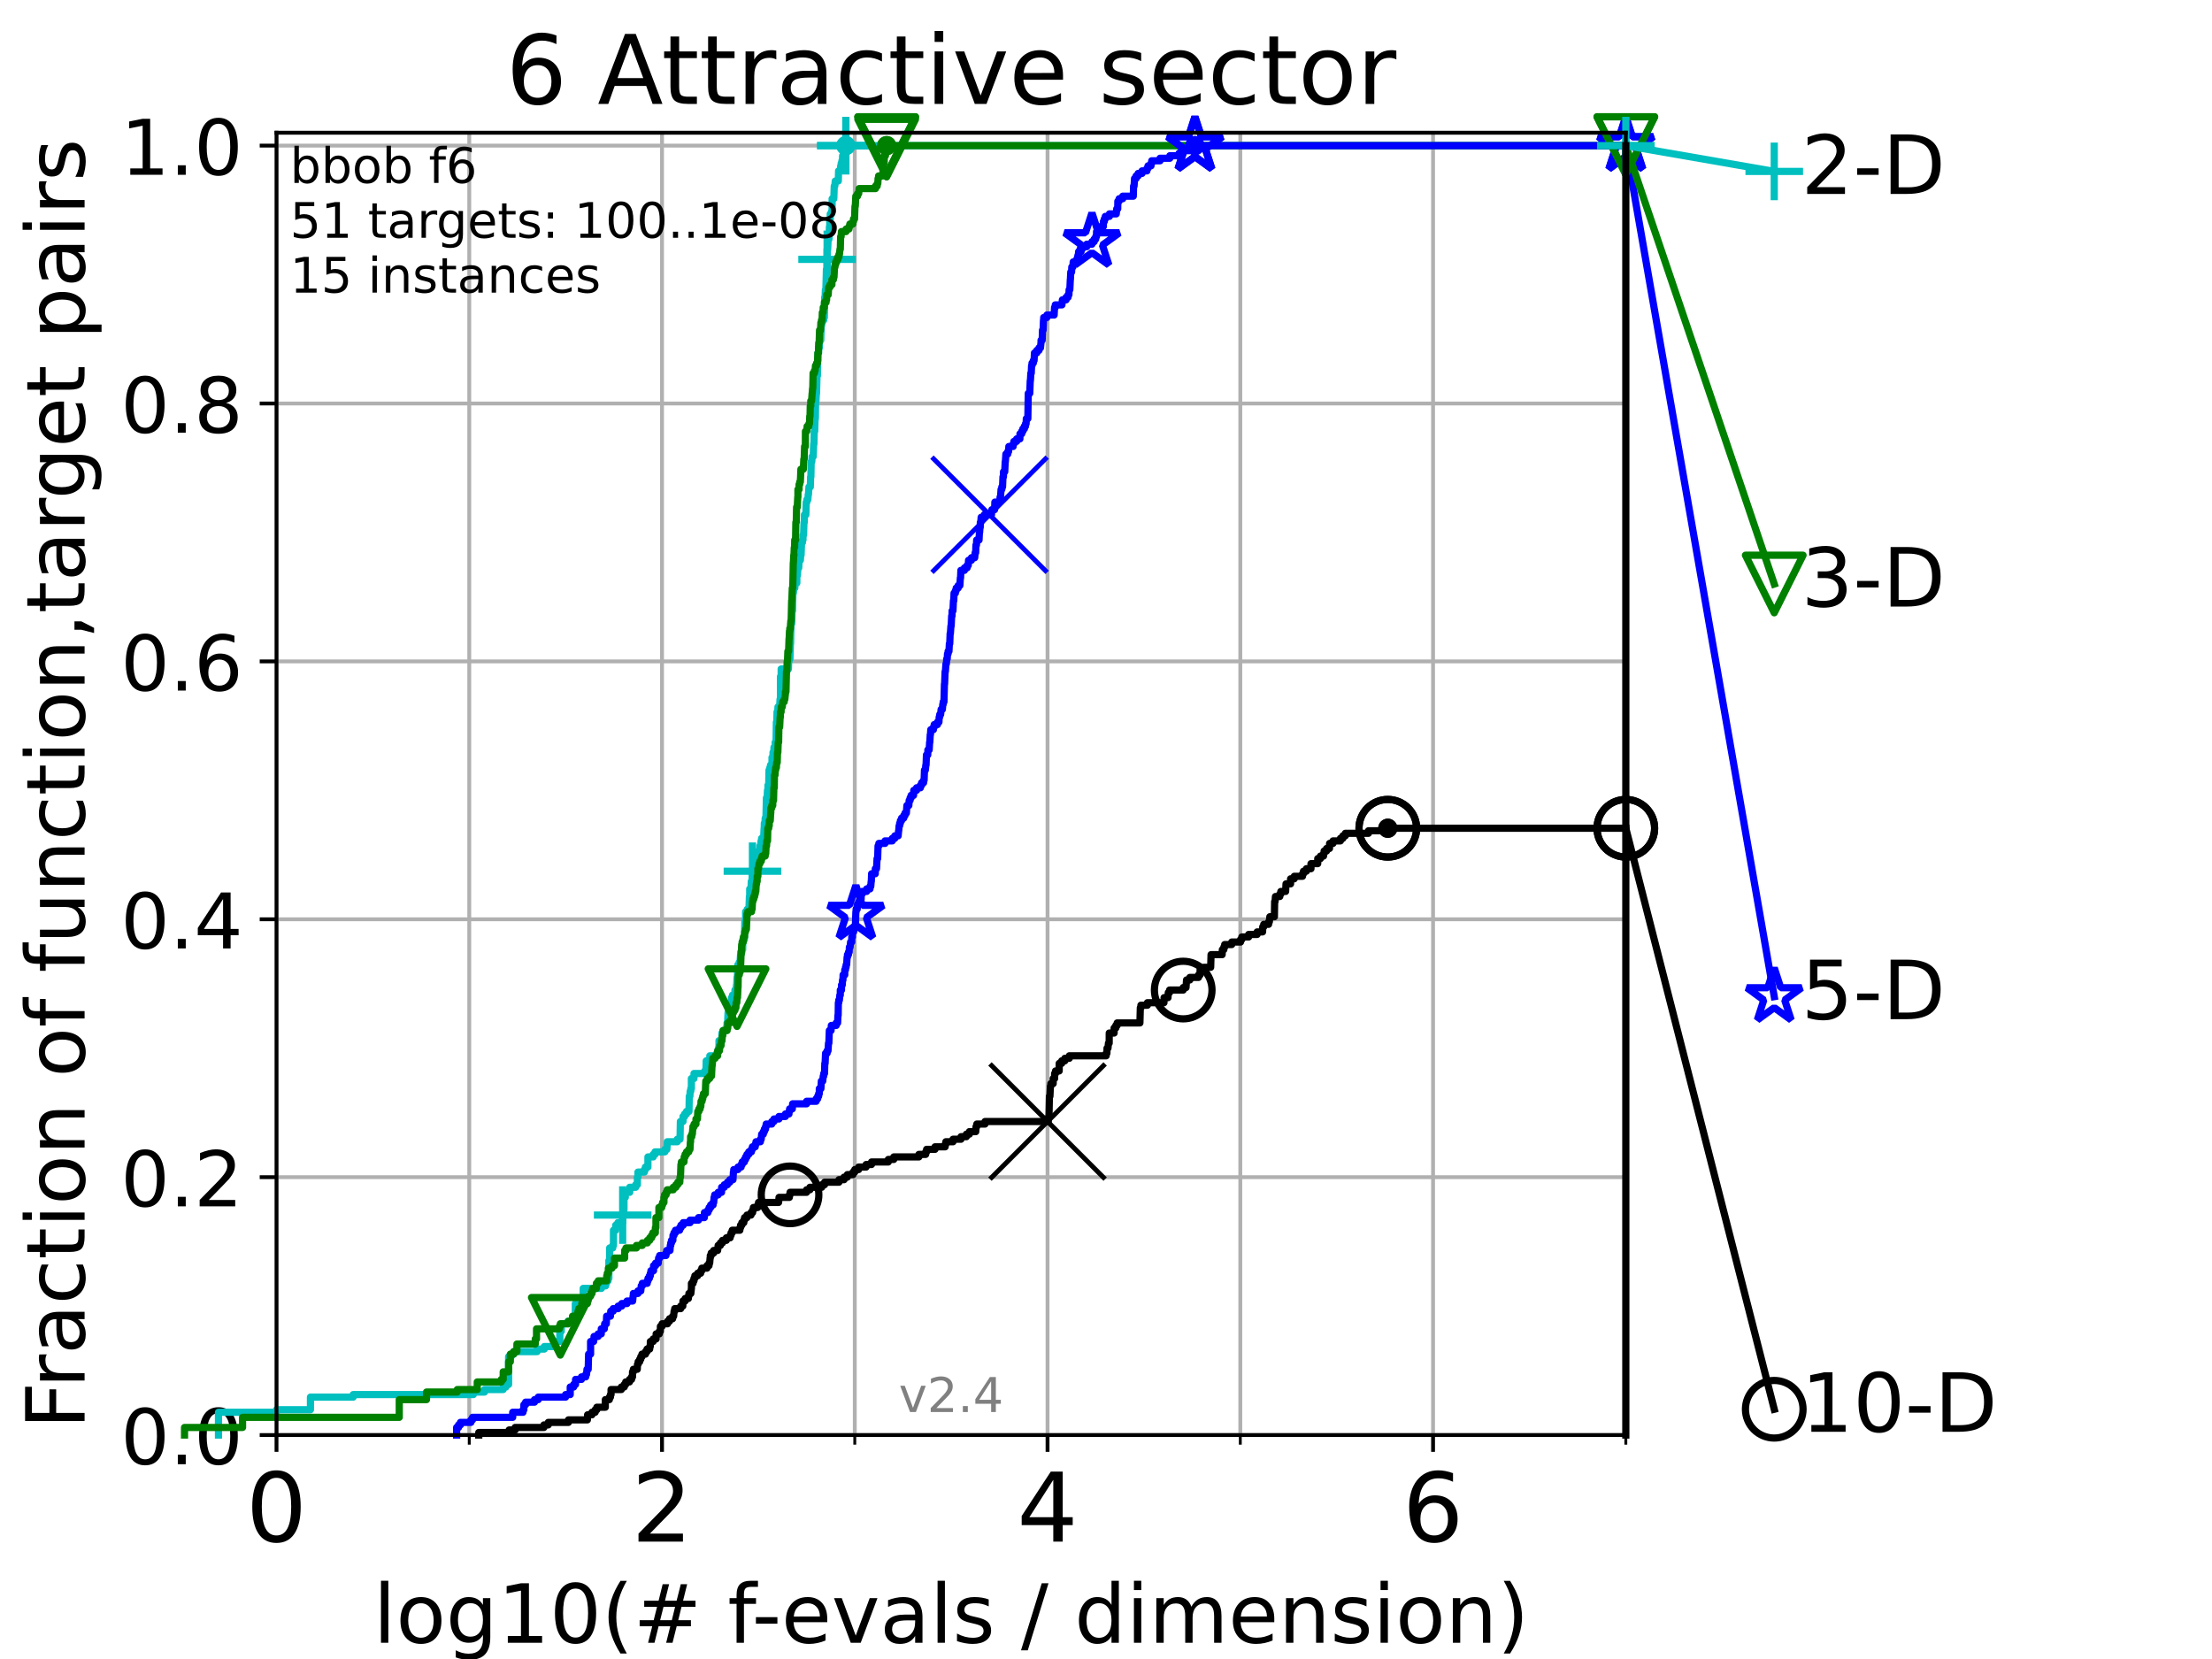 <?xml version="1.0" encoding="utf-8" standalone="no"?>
<!DOCTYPE svg PUBLIC "-//W3C//DTD SVG 1.1//EN"
  "http://www.w3.org/Graphics/SVG/1.1/DTD/svg11.dtd">
<!-- Created with matplotlib (https://matplotlib.org/) -->
<svg height="345.6pt" version="1.1" viewBox="0 0 460.8 345.6" width="460.8pt" xmlns="http://www.w3.org/2000/svg" xmlns:xlink="http://www.w3.org/1999/xlink">
 <defs>
  <style type="text/css">*{stroke-linecap:butt;stroke-linejoin:round;}</style>
 </defs>
 <g id="figure_1">
  <g id="patch_1">
   <path d="M 0 345.6 
L 460.8 345.6 
L 460.8 0 
L 0 0 
z
" style="fill:#ffffff;"/>
  </g>
  <g id="axes_1">
   <g id="patch_2">
    <path d="M 57.6 298.944 
L 338.688 298.944 
L 338.688 27.648 
L 57.6 27.648 
z
" style="fill:#ffffff;"/>
   </g>
   <g id="matplotlib.axis_1">
    <g id="xtick_1">
     <g id="line2d_1">
      <path clip-path="url(#p2d2db1aa81)" d="M 57.6 298.944 
L 57.6 27.648 
" style="fill:none;stroke:#b0b0b0;stroke-linecap:square;stroke-width:0.8;"/>
     </g>
     <g id="line2d_2">
      <defs>
       <path d="M 0 0 
L 0 3.5 
" id="m1da55ecb82" style="stroke:#000000;stroke-width:0.8;"/>
      </defs>
      <g>
       <use style="stroke:#000000;stroke-width:0.8;" x="57.6" xlink:href="#m1da55ecb82" y="298.944"/>
      </g>
     </g>
     <g id="text_1">
      <!-- 0 -->
      <g transform="translate(51.237 321.141)scale(0.2 -0.2)">
       <defs>
        <path d="M 31.781 66.406 
Q 24.172 66.406 20.328 58.906 
Q 16.5 51.422 16.5 36.375 
Q 16.5 21.391 20.328 13.891 
Q 24.172 6.391 31.781 6.391 
Q 39.453 6.391 43.281 13.891 
Q 47.125 21.391 47.125 36.375 
Q 47.125 51.422 43.281 58.906 
Q 39.453 66.406 31.781 66.406 
z
M 31.781 74.219 
Q 44.047 74.219 50.516 64.516 
Q 56.984 54.828 56.984 36.375 
Q 56.984 17.969 50.516 8.266 
Q 44.047 -1.422 31.781 -1.422 
Q 19.531 -1.422 13.062 8.266 
Q 6.594 17.969 6.594 36.375 
Q 6.594 54.828 13.062 64.516 
Q 19.531 74.219 31.781 74.219 
z
" id="DejaVuSans-48"/>
       </defs>
       <use xlink:href="#DejaVuSans-48"/>
      </g>
     </g>
    </g>
    <g id="xtick_2">
     <g id="line2d_3">
      <path clip-path="url(#p2d2db1aa81)" d="M 137.911 298.944 
L 137.911 27.648 
" style="fill:none;stroke:#b0b0b0;stroke-linecap:square;stroke-width:0.8;"/>
     </g>
     <g id="line2d_4">
      <g>
       <use style="stroke:#000000;stroke-width:0.8;" x="137.911" xlink:href="#m1da55ecb82" y="298.944"/>
      </g>
     </g>
     <g id="text_2">
      <!-- 2 -->
      <g transform="translate(131.548 321.141)scale(0.2 -0.2)">
       <defs>
        <path d="M 19.188 8.297 
L 53.609 8.297 
L 53.609 0 
L 7.328 0 
L 7.328 8.297 
Q 12.938 14.109 22.625 23.891 
Q 32.328 33.688 34.812 36.531 
Q 39.547 41.844 41.422 45.531 
Q 43.312 49.219 43.312 52.781 
Q 43.312 58.594 39.234 62.25 
Q 35.156 65.922 28.609 65.922 
Q 23.969 65.922 18.812 64.312 
Q 13.672 62.703 7.812 59.422 
L 7.812 69.391 
Q 13.766 71.781 18.938 73 
Q 24.125 74.219 28.422 74.219 
Q 39.75 74.219 46.484 68.547 
Q 53.219 62.891 53.219 53.422 
Q 53.219 48.922 51.531 44.891 
Q 49.859 40.875 45.406 35.406 
Q 44.188 33.984 37.641 27.219 
Q 31.109 20.453 19.188 8.297 
z
" id="DejaVuSans-50"/>
       </defs>
       <use xlink:href="#DejaVuSans-50"/>
      </g>
     </g>
    </g>
    <g id="xtick_3">
     <g id="line2d_5">
      <path clip-path="url(#p2d2db1aa81)" d="M 218.222 298.944 
L 218.222 27.648 
" style="fill:none;stroke:#b0b0b0;stroke-linecap:square;stroke-width:0.8;"/>
     </g>
     <g id="line2d_6">
      <g>
       <use style="stroke:#000000;stroke-width:0.8;" x="218.222" xlink:href="#m1da55ecb82" y="298.944"/>
      </g>
     </g>
     <g id="text_3">
      <!-- 4 -->
      <g transform="translate(211.859 321.141)scale(0.2 -0.2)">
       <defs>
        <path d="M 37.797 64.312 
L 12.891 25.391 
L 37.797 25.391 
z
M 35.203 72.906 
L 47.609 72.906 
L 47.609 25.391 
L 58.016 25.391 
L 58.016 17.188 
L 47.609 17.188 
L 47.609 0 
L 37.797 0 
L 37.797 17.188 
L 4.891 17.188 
L 4.891 26.703 
z
" id="DejaVuSans-52"/>
       </defs>
       <use xlink:href="#DejaVuSans-52"/>
      </g>
     </g>
    </g>
    <g id="xtick_4">
     <g id="line2d_7">
      <path clip-path="url(#p2d2db1aa81)" d="M 298.533 298.944 
L 298.533 27.648 
" style="fill:none;stroke:#b0b0b0;stroke-linecap:square;stroke-width:0.8;"/>
     </g>
     <g id="line2d_8">
      <g>
       <use style="stroke:#000000;stroke-width:0.8;" x="298.533" xlink:href="#m1da55ecb82" y="298.944"/>
      </g>
     </g>
     <g id="text_4">
      <!-- 6 -->
      <g transform="translate(292.17 321.141)scale(0.2 -0.2)">
       <defs>
        <path d="M 33.016 40.375 
Q 26.375 40.375 22.484 35.828 
Q 18.609 31.297 18.609 23.391 
Q 18.609 15.531 22.484 10.953 
Q 26.375 6.391 33.016 6.391 
Q 39.656 6.391 43.531 10.953 
Q 47.406 15.531 47.406 23.391 
Q 47.406 31.297 43.531 35.828 
Q 39.656 40.375 33.016 40.375 
z
M 52.594 71.297 
L 52.594 62.312 
Q 48.875 64.062 45.094 64.984 
Q 41.312 65.922 37.594 65.922 
Q 27.828 65.922 22.672 59.328 
Q 17.531 52.734 16.797 39.406 
Q 19.672 43.656 24.016 45.922 
Q 28.375 48.188 33.594 48.188 
Q 44.578 48.188 50.953 41.516 
Q 57.328 34.859 57.328 23.391 
Q 57.328 12.156 50.688 5.359 
Q 44.047 -1.422 33.016 -1.422 
Q 20.359 -1.422 13.672 8.266 
Q 6.984 17.969 6.984 36.375 
Q 6.984 53.656 15.188 63.938 
Q 23.391 74.219 37.203 74.219 
Q 40.922 74.219 44.703 73.484 
Q 48.484 72.75 52.594 71.297 
z
" id="DejaVuSans-54"/>
       </defs>
       <use xlink:href="#DejaVuSans-54"/>
      </g>
     </g>
    </g>
    <g id="xtick_5">
     <g id="line2d_9">
      <path clip-path="url(#p2d2db1aa81)" d="M 97.755 298.944 
L 97.755 27.648 
" style="fill:none;stroke:#b0b0b0;stroke-linecap:square;stroke-width:0.8;"/>
     </g>
     <g id="line2d_10">
      <defs>
       <path d="M 0 0 
L 0 2 
" id="m585e7372b8" style="stroke:#000000;stroke-width:0.6;"/>
      </defs>
      <g>
       <use style="stroke:#000000;stroke-width:0.6;" x="97.755" xlink:href="#m585e7372b8" y="298.944"/>
      </g>
     </g>
    </g>
    <g id="xtick_6">
     <g id="line2d_11">
      <path clip-path="url(#p2d2db1aa81)" d="M 178.066 298.944 
L 178.066 27.648 
" style="fill:none;stroke:#b0b0b0;stroke-linecap:square;stroke-width:0.8;"/>
     </g>
     <g id="line2d_12">
      <g>
       <use style="stroke:#000000;stroke-width:0.6;" x="178.066" xlink:href="#m585e7372b8" y="298.944"/>
      </g>
     </g>
    </g>
    <g id="xtick_7">
     <g id="line2d_13">
      <path clip-path="url(#p2d2db1aa81)" d="M 258.377 298.944 
L 258.377 27.648 
" style="fill:none;stroke:#b0b0b0;stroke-linecap:square;stroke-width:0.8;"/>
     </g>
     <g id="line2d_14">
      <g>
       <use style="stroke:#000000;stroke-width:0.6;" x="258.377" xlink:href="#m585e7372b8" y="298.944"/>
      </g>
     </g>
    </g>
    <g id="xtick_8">
     <g id="line2d_15">
      <path clip-path="url(#p2d2db1aa81)" d="M 338.688 298.944 
L 338.688 27.648 
" style="fill:none;stroke:#b0b0b0;stroke-linecap:square;stroke-width:0.8;"/>
     </g>
     <g id="line2d_16">
      <g>
       <use style="stroke:#000000;stroke-width:0.6;" x="338.688" xlink:href="#m585e7372b8" y="298.944"/>
      </g>
     </g>
    </g>
    <g id="text_5">
     <!-- log10(# f-evals / dimension) -->
     <g transform="translate(77.764 342.218)scale(0.17 -0.17)">
      <defs>
       <path d="M 9.422 75.984 
L 18.406 75.984 
L 18.406 0 
L 9.422 0 
z
" id="DejaVuSans-108"/>
       <path d="M 30.609 48.391 
Q 23.391 48.391 19.188 42.75 
Q 14.984 37.109 14.984 27.297 
Q 14.984 17.484 19.156 11.844 
Q 23.344 6.203 30.609 6.203 
Q 37.797 6.203 41.984 11.859 
Q 46.188 17.531 46.188 27.297 
Q 46.188 37.016 41.984 42.703 
Q 37.797 48.391 30.609 48.391 
z
M 30.609 56 
Q 42.328 56 49.016 48.375 
Q 55.719 40.766 55.719 27.297 
Q 55.719 13.875 49.016 6.219 
Q 42.328 -1.422 30.609 -1.422 
Q 18.844 -1.422 12.172 6.219 
Q 5.516 13.875 5.516 27.297 
Q 5.516 40.766 12.172 48.375 
Q 18.844 56 30.609 56 
z
" id="DejaVuSans-111"/>
       <path d="M 45.406 27.984 
Q 45.406 37.75 41.375 43.109 
Q 37.359 48.484 30.078 48.484 
Q 22.859 48.484 18.828 43.109 
Q 14.797 37.75 14.797 27.984 
Q 14.797 18.266 18.828 12.891 
Q 22.859 7.516 30.078 7.516 
Q 37.359 7.516 41.375 12.891 
Q 45.406 18.266 45.406 27.984 
z
M 54.391 6.781 
Q 54.391 -7.172 48.188 -13.984 
Q 42 -20.797 29.203 -20.797 
Q 24.469 -20.797 20.266 -20.094 
Q 16.062 -19.391 12.109 -17.922 
L 12.109 -9.188 
Q 16.062 -11.328 19.922 -12.344 
Q 23.781 -13.375 27.781 -13.375 
Q 36.625 -13.375 41.016 -8.766 
Q 45.406 -4.156 45.406 5.172 
L 45.406 9.625 
Q 42.625 4.781 38.281 2.391 
Q 33.938 0 27.875 0 
Q 17.828 0 11.672 7.656 
Q 5.516 15.328 5.516 27.984 
Q 5.516 40.672 11.672 48.328 
Q 17.828 56 27.875 56 
Q 33.938 56 38.281 53.609 
Q 42.625 51.219 45.406 46.391 
L 45.406 54.688 
L 54.391 54.688 
z
" id="DejaVuSans-103"/>
       <path d="M 12.406 8.297 
L 28.516 8.297 
L 28.516 63.922 
L 10.984 60.406 
L 10.984 69.391 
L 28.422 72.906 
L 38.281 72.906 
L 38.281 8.297 
L 54.391 8.297 
L 54.391 0 
L 12.406 0 
z
" id="DejaVuSans-49"/>
       <path d="M 31 75.875 
Q 24.469 64.656 21.281 53.656 
Q 18.109 42.672 18.109 31.391 
Q 18.109 20.125 21.312 9.062 
Q 24.516 -2 31 -13.188 
L 23.188 -13.188 
Q 15.875 -1.703 12.234 9.375 
Q 8.594 20.453 8.594 31.391 
Q 8.594 42.281 12.203 53.312 
Q 15.828 64.359 23.188 75.875 
z
" id="DejaVuSans-40"/>
       <path d="M 51.125 44 
L 36.922 44 
L 32.812 27.688 
L 47.125 27.688 
z
M 43.797 71.781 
L 38.719 51.516 
L 52.984 51.516 
L 58.109 71.781 
L 65.922 71.781 
L 60.891 51.516 
L 76.125 51.516 
L 76.125 44 
L 58.984 44 
L 54.984 27.688 
L 70.516 27.688 
L 70.516 20.219 
L 53.078 20.219 
L 48 0 
L 40.188 0 
L 45.219 20.219 
L 30.906 20.219 
L 25.875 0 
L 18.016 0 
L 23.094 20.219 
L 7.719 20.219 
L 7.719 27.688 
L 24.906 27.688 
L 29 44 
L 13.281 44 
L 13.281 51.516 
L 30.906 51.516 
L 35.891 71.781 
z
" id="DejaVuSans-35"/>
       <path id="DejaVuSans-32"/>
       <path d="M 37.109 75.984 
L 37.109 68.5 
L 28.516 68.5 
Q 23.688 68.5 21.797 66.547 
Q 19.922 64.594 19.922 59.516 
L 19.922 54.688 
L 34.719 54.688 
L 34.719 47.703 
L 19.922 47.703 
L 19.922 0 
L 10.891 0 
L 10.891 47.703 
L 2.297 47.703 
L 2.297 54.688 
L 10.891 54.688 
L 10.891 58.5 
Q 10.891 67.625 15.141 71.797 
Q 19.391 75.984 28.609 75.984 
z
" id="DejaVuSans-102"/>
       <path d="M 4.891 31.391 
L 31.203 31.391 
L 31.203 23.391 
L 4.891 23.391 
z
" id="DejaVuSans-45"/>
       <path d="M 56.203 29.594 
L 56.203 25.203 
L 14.891 25.203 
Q 15.484 15.922 20.484 11.062 
Q 25.484 6.203 34.422 6.203 
Q 39.594 6.203 44.453 7.469 
Q 49.312 8.734 54.109 11.281 
L 54.109 2.781 
Q 49.266 0.734 44.188 -0.344 
Q 39.109 -1.422 33.891 -1.422 
Q 20.797 -1.422 13.156 6.188 
Q 5.516 13.812 5.516 26.812 
Q 5.516 40.234 12.766 48.109 
Q 20.016 56 32.328 56 
Q 43.359 56 49.781 48.891 
Q 56.203 41.797 56.203 29.594 
z
M 47.219 32.234 
Q 47.125 39.594 43.094 43.984 
Q 39.062 48.391 32.422 48.391 
Q 24.906 48.391 20.391 44.141 
Q 15.875 39.891 15.188 32.172 
z
" id="DejaVuSans-101"/>
       <path d="M 2.984 54.688 
L 12.5 54.688 
L 29.594 8.797 
L 46.688 54.688 
L 56.203 54.688 
L 35.688 0 
L 23.484 0 
z
" id="DejaVuSans-118"/>
       <path d="M 34.281 27.484 
Q 23.391 27.484 19.188 25 
Q 14.984 22.516 14.984 16.5 
Q 14.984 11.719 18.141 8.906 
Q 21.297 6.109 26.703 6.109 
Q 34.188 6.109 38.703 11.406 
Q 43.219 16.703 43.219 25.484 
L 43.219 27.484 
z
M 52.203 31.203 
L 52.203 0 
L 43.219 0 
L 43.219 8.297 
Q 40.141 3.328 35.547 0.953 
Q 30.953 -1.422 24.312 -1.422 
Q 15.922 -1.422 10.953 3.297 
Q 6 8.016 6 15.922 
Q 6 25.141 12.172 29.828 
Q 18.359 34.516 30.609 34.516 
L 43.219 34.516 
L 43.219 35.406 
Q 43.219 41.609 39.141 45 
Q 35.062 48.391 27.688 48.391 
Q 23 48.391 18.547 47.266 
Q 14.109 46.141 10.016 43.891 
L 10.016 52.203 
Q 14.938 54.109 19.578 55.047 
Q 24.219 56 28.609 56 
Q 40.484 56 46.344 49.844 
Q 52.203 43.703 52.203 31.203 
z
" id="DejaVuSans-97"/>
       <path d="M 44.281 53.078 
L 44.281 44.578 
Q 40.484 46.531 36.375 47.5 
Q 32.281 48.484 27.875 48.484 
Q 21.188 48.484 17.844 46.438 
Q 14.5 44.391 14.5 40.281 
Q 14.5 37.156 16.891 35.375 
Q 19.281 33.594 26.516 31.984 
L 29.594 31.297 
Q 39.156 29.25 43.188 25.516 
Q 47.219 21.781 47.219 15.094 
Q 47.219 7.469 41.188 3.016 
Q 35.156 -1.422 24.609 -1.422 
Q 20.219 -1.422 15.453 -0.562 
Q 10.688 0.297 5.422 2 
L 5.422 11.281 
Q 10.406 8.688 15.234 7.391 
Q 20.062 6.109 24.812 6.109 
Q 31.156 6.109 34.562 8.281 
Q 37.984 10.453 37.984 14.406 
Q 37.984 18.062 35.516 20.016 
Q 33.062 21.969 24.703 23.781 
L 21.578 24.516 
Q 13.234 26.266 9.516 29.906 
Q 5.812 33.547 5.812 39.891 
Q 5.812 47.609 11.281 51.797 
Q 16.75 56 26.812 56 
Q 31.781 56 36.172 55.266 
Q 40.578 54.547 44.281 53.078 
z
" id="DejaVuSans-115"/>
       <path d="M 25.391 72.906 
L 33.688 72.906 
L 8.297 -9.281 
L 0 -9.281 
z
" id="DejaVuSans-47"/>
       <path d="M 45.406 46.391 
L 45.406 75.984 
L 54.391 75.984 
L 54.391 0 
L 45.406 0 
L 45.406 8.203 
Q 42.578 3.328 38.25 0.953 
Q 33.938 -1.422 27.875 -1.422 
Q 17.969 -1.422 11.734 6.484 
Q 5.516 14.406 5.516 27.297 
Q 5.516 40.188 11.734 48.094 
Q 17.969 56 27.875 56 
Q 33.938 56 38.25 53.625 
Q 42.578 51.266 45.406 46.391 
z
M 14.797 27.297 
Q 14.797 17.391 18.875 11.75 
Q 22.953 6.109 30.078 6.109 
Q 37.203 6.109 41.297 11.75 
Q 45.406 17.391 45.406 27.297 
Q 45.406 37.203 41.297 42.844 
Q 37.203 48.484 30.078 48.484 
Q 22.953 48.484 18.875 42.844 
Q 14.797 37.203 14.797 27.297 
z
" id="DejaVuSans-100"/>
       <path d="M 9.422 54.688 
L 18.406 54.688 
L 18.406 0 
L 9.422 0 
z
M 9.422 75.984 
L 18.406 75.984 
L 18.406 64.594 
L 9.422 64.594 
z
" id="DejaVuSans-105"/>
       <path d="M 52 44.188 
Q 55.375 50.25 60.062 53.125 
Q 64.75 56 71.094 56 
Q 79.641 56 84.281 50.016 
Q 88.922 44.047 88.922 33.016 
L 88.922 0 
L 79.891 0 
L 79.891 32.719 
Q 79.891 40.578 77.094 44.375 
Q 74.312 48.188 68.609 48.188 
Q 61.625 48.188 57.562 43.547 
Q 53.516 38.922 53.516 30.906 
L 53.516 0 
L 44.484 0 
L 44.484 32.719 
Q 44.484 40.625 41.703 44.406 
Q 38.922 48.188 33.109 48.188 
Q 26.219 48.188 22.156 43.531 
Q 18.109 38.875 18.109 30.906 
L 18.109 0 
L 9.078 0 
L 9.078 54.688 
L 18.109 54.688 
L 18.109 46.188 
Q 21.188 51.219 25.484 53.609 
Q 29.781 56 35.688 56 
Q 41.656 56 45.828 52.969 
Q 50 49.953 52 44.188 
z
" id="DejaVuSans-109"/>
       <path d="M 54.891 33.016 
L 54.891 0 
L 45.906 0 
L 45.906 32.719 
Q 45.906 40.484 42.875 44.328 
Q 39.844 48.188 33.797 48.188 
Q 26.516 48.188 22.312 43.547 
Q 18.109 38.922 18.109 30.906 
L 18.109 0 
L 9.078 0 
L 9.078 54.688 
L 18.109 54.688 
L 18.109 46.188 
Q 21.344 51.125 25.703 53.562 
Q 30.078 56 35.797 56 
Q 45.219 56 50.047 50.172 
Q 54.891 44.344 54.891 33.016 
z
" id="DejaVuSans-110"/>
       <path d="M 8.016 75.875 
L 15.828 75.875 
Q 23.141 64.359 26.781 53.312 
Q 30.422 42.281 30.422 31.391 
Q 30.422 20.453 26.781 9.375 
Q 23.141 -1.703 15.828 -13.188 
L 8.016 -13.188 
Q 14.5 -2 17.703 9.062 
Q 20.906 20.125 20.906 31.391 
Q 20.906 42.672 17.703 53.656 
Q 14.5 64.656 8.016 75.875 
z
" id="DejaVuSans-41"/>
      </defs>
      <use xlink:href="#DejaVuSans-108"/>
      <use x="27.783" xlink:href="#DejaVuSans-111"/>
      <use x="88.965" xlink:href="#DejaVuSans-103"/>
      <use x="152.441" xlink:href="#DejaVuSans-49"/>
      <use x="216.064" xlink:href="#DejaVuSans-48"/>
      <use x="279.688" xlink:href="#DejaVuSans-40"/>
      <use x="318.701" xlink:href="#DejaVuSans-35"/>
      <use x="402.49" xlink:href="#DejaVuSans-32"/>
      <use x="434.277" xlink:href="#DejaVuSans-102"/>
      <use x="463.982" xlink:href="#DejaVuSans-45"/>
      <use x="500.066" xlink:href="#DejaVuSans-101"/>
      <use x="561.59" xlink:href="#DejaVuSans-118"/>
      <use x="620.77" xlink:href="#DejaVuSans-97"/>
      <use x="682.049" xlink:href="#DejaVuSans-108"/>
      <use x="709.832" xlink:href="#DejaVuSans-115"/>
      <use x="761.932" xlink:href="#DejaVuSans-32"/>
      <use x="793.719" xlink:href="#DejaVuSans-47"/>
      <use x="827.41" xlink:href="#DejaVuSans-32"/>
      <use x="859.197" xlink:href="#DejaVuSans-100"/>
      <use x="922.674" xlink:href="#DejaVuSans-105"/>
      <use x="950.457" xlink:href="#DejaVuSans-109"/>
      <use x="1047.869" xlink:href="#DejaVuSans-101"/>
      <use x="1109.393" xlink:href="#DejaVuSans-110"/>
      <use x="1172.771" xlink:href="#DejaVuSans-115"/>
      <use x="1224.871" xlink:href="#DejaVuSans-105"/>
      <use x="1252.654" xlink:href="#DejaVuSans-111"/>
      <use x="1313.836" xlink:href="#DejaVuSans-110"/>
      <use x="1377.215" xlink:href="#DejaVuSans-41"/>
     </g>
    </g>
   </g>
   <g id="matplotlib.axis_2">
    <g id="ytick_1">
     <g id="line2d_17">
      <path clip-path="url(#p2d2db1aa81)" d="M 57.6 298.944 
L 338.688 298.944 
" style="fill:none;stroke:#b0b0b0;stroke-linecap:square;stroke-width:0.8;"/>
     </g>
     <g id="line2d_18">
      <defs>
       <path d="M 0 0 
L -3.5 0 
" id="meb77f167bf" style="stroke:#000000;stroke-width:0.8;"/>
      </defs>
      <g>
       <use style="stroke:#000000;stroke-width:0.8;" x="57.6" xlink:href="#meb77f167bf" y="298.944"/>
      </g>
     </g>
     <g id="text_6">
      <!-- 0.0 -->
      <g transform="translate(25.155 305.023)scale(0.16 -0.16)">
       <defs>
        <path d="M 10.688 12.406 
L 21 12.406 
L 21 0 
L 10.688 0 
z
" id="DejaVuSans-46"/>
       </defs>
       <use xlink:href="#DejaVuSans-48"/>
       <use x="63.623" xlink:href="#DejaVuSans-46"/>
       <use x="95.41" xlink:href="#DejaVuSans-48"/>
      </g>
     </g>
    </g>
    <g id="ytick_2">
     <g id="line2d_19">
      <path clip-path="url(#p2d2db1aa81)" d="M 57.6 245.222 
L 338.688 245.222 
" style="fill:none;stroke:#b0b0b0;stroke-linecap:square;stroke-width:0.8;"/>
     </g>
     <g id="line2d_20">
      <g>
       <use style="stroke:#000000;stroke-width:0.8;" x="57.6" xlink:href="#meb77f167bf" y="245.222"/>
      </g>
     </g>
     <g id="text_7">
      <!-- 0.2 -->
      <g transform="translate(25.155 251.301)scale(0.16 -0.16)">
       <use xlink:href="#DejaVuSans-48"/>
       <use x="63.623" xlink:href="#DejaVuSans-46"/>
       <use x="95.41" xlink:href="#DejaVuSans-50"/>
      </g>
     </g>
    </g>
    <g id="ytick_3">
     <g id="line2d_21">
      <path clip-path="url(#p2d2db1aa81)" d="M 57.6 191.5 
L 338.688 191.5 
" style="fill:none;stroke:#b0b0b0;stroke-linecap:square;stroke-width:0.8;"/>
     </g>
     <g id="line2d_22">
      <g>
       <use style="stroke:#000000;stroke-width:0.8;" x="57.6" xlink:href="#meb77f167bf" y="191.5"/>
      </g>
     </g>
     <g id="text_8">
      <!-- 0.4 -->
      <g transform="translate(25.155 197.579)scale(0.16 -0.16)">
       <use xlink:href="#DejaVuSans-48"/>
       <use x="63.623" xlink:href="#DejaVuSans-46"/>
       <use x="95.41" xlink:href="#DejaVuSans-52"/>
      </g>
     </g>
    </g>
    <g id="ytick_4">
     <g id="line2d_23">
      <path clip-path="url(#p2d2db1aa81)" d="M 57.6 137.778 
L 338.688 137.778 
" style="fill:none;stroke:#b0b0b0;stroke-linecap:square;stroke-width:0.8;"/>
     </g>
     <g id="line2d_24">
      <g>
       <use style="stroke:#000000;stroke-width:0.8;" x="57.6" xlink:href="#meb77f167bf" y="137.778"/>
      </g>
     </g>
     <g id="text_9">
      <!-- 0.6 -->
      <g transform="translate(25.155 143.857)scale(0.16 -0.16)">
       <use xlink:href="#DejaVuSans-48"/>
       <use x="63.623" xlink:href="#DejaVuSans-46"/>
       <use x="95.41" xlink:href="#DejaVuSans-54"/>
      </g>
     </g>
    </g>
    <g id="ytick_5">
     <g id="line2d_25">
      <path clip-path="url(#p2d2db1aa81)" d="M 57.6 84.056 
L 338.688 84.056 
" style="fill:none;stroke:#b0b0b0;stroke-linecap:square;stroke-width:0.8;"/>
     </g>
     <g id="line2d_26">
      <g>
       <use style="stroke:#000000;stroke-width:0.8;" x="57.6" xlink:href="#meb77f167bf" y="84.056"/>
      </g>
     </g>
     <g id="text_10">
      <!-- 0.8 -->
      <g transform="translate(25.155 90.135)scale(0.16 -0.16)">
       <defs>
        <path d="M 31.781 34.625 
Q 24.75 34.625 20.719 30.859 
Q 16.703 27.094 16.703 20.516 
Q 16.703 13.922 20.719 10.156 
Q 24.75 6.391 31.781 6.391 
Q 38.812 6.391 42.859 10.172 
Q 46.922 13.969 46.922 20.516 
Q 46.922 27.094 42.891 30.859 
Q 38.875 34.625 31.781 34.625 
z
M 21.922 38.812 
Q 15.578 40.375 12.031 44.719 
Q 8.5 49.078 8.5 55.328 
Q 8.5 64.062 14.719 69.141 
Q 20.953 74.219 31.781 74.219 
Q 42.672 74.219 48.875 69.141 
Q 55.078 64.062 55.078 55.328 
Q 55.078 49.078 51.531 44.719 
Q 48 40.375 41.703 38.812 
Q 48.828 37.156 52.797 32.312 
Q 56.781 27.484 56.781 20.516 
Q 56.781 9.906 50.312 4.234 
Q 43.844 -1.422 31.781 -1.422 
Q 19.734 -1.422 13.25 4.234 
Q 6.781 9.906 6.781 20.516 
Q 6.781 27.484 10.781 32.312 
Q 14.797 37.156 21.922 38.812 
z
M 18.312 54.391 
Q 18.312 48.734 21.844 45.562 
Q 25.391 42.391 31.781 42.391 
Q 38.141 42.391 41.719 45.562 
Q 45.312 48.734 45.312 54.391 
Q 45.312 60.062 41.719 63.234 
Q 38.141 66.406 31.781 66.406 
Q 25.391 66.406 21.844 63.234 
Q 18.312 60.062 18.312 54.391 
z
" id="DejaVuSans-56"/>
       </defs>
       <use xlink:href="#DejaVuSans-48"/>
       <use x="63.623" xlink:href="#DejaVuSans-46"/>
       <use x="95.41" xlink:href="#DejaVuSans-56"/>
      </g>
     </g>
    </g>
    <g id="ytick_6">
     <g id="line2d_27">
      <path clip-path="url(#p2d2db1aa81)" d="M 57.6 30.334 
L 338.688 30.334 
" style="fill:none;stroke:#b0b0b0;stroke-linecap:square;stroke-width:0.8;"/>
     </g>
     <g id="line2d_28">
      <g>
       <use style="stroke:#000000;stroke-width:0.8;" x="57.6" xlink:href="#meb77f167bf" y="30.334"/>
      </g>
     </g>
     <g id="text_11">
      <!-- 1.0 -->
      <g transform="translate(25.155 36.413)scale(0.16 -0.16)">
       <use xlink:href="#DejaVuSans-49"/>
       <use x="63.623" xlink:href="#DejaVuSans-46"/>
       <use x="95.41" xlink:href="#DejaVuSans-48"/>
      </g>
     </g>
    </g>
    <g id="text_12">
     <!-- Fraction of function,target pairs -->
     <g transform="translate(17.62 297.681)rotate(-90)scale(0.17 -0.17)">
      <defs>
       <path d="M 9.812 72.906 
L 51.703 72.906 
L 51.703 64.594 
L 19.672 64.594 
L 19.672 43.109 
L 48.578 43.109 
L 48.578 34.812 
L 19.672 34.812 
L 19.672 0 
L 9.812 0 
z
" id="DejaVuSans-70"/>
       <path d="M 41.109 46.297 
Q 39.594 47.172 37.812 47.578 
Q 36.031 48 33.891 48 
Q 26.266 48 22.188 43.047 
Q 18.109 38.094 18.109 28.812 
L 18.109 0 
L 9.078 0 
L 9.078 54.688 
L 18.109 54.688 
L 18.109 46.188 
Q 20.953 51.172 25.484 53.578 
Q 30.031 56 36.531 56 
Q 37.453 56 38.578 55.875 
Q 39.703 55.766 41.062 55.516 
z
" id="DejaVuSans-114"/>
       <path d="M 48.781 52.594 
L 48.781 44.188 
Q 44.969 46.297 41.141 47.344 
Q 37.312 48.391 33.406 48.391 
Q 24.656 48.391 19.812 42.844 
Q 14.984 37.312 14.984 27.297 
Q 14.984 17.281 19.812 11.734 
Q 24.656 6.203 33.406 6.203 
Q 37.312 6.203 41.141 7.25 
Q 44.969 8.297 48.781 10.406 
L 48.781 2.094 
Q 45.016 0.344 40.984 -0.531 
Q 36.969 -1.422 32.422 -1.422 
Q 20.062 -1.422 12.781 6.344 
Q 5.516 14.109 5.516 27.297 
Q 5.516 40.672 12.859 48.328 
Q 20.219 56 33.016 56 
Q 37.156 56 41.109 55.141 
Q 45.062 54.297 48.781 52.594 
z
" id="DejaVuSans-99"/>
       <path d="M 18.312 70.219 
L 18.312 54.688 
L 36.812 54.688 
L 36.812 47.703 
L 18.312 47.703 
L 18.312 18.016 
Q 18.312 11.328 20.141 9.422 
Q 21.969 7.516 27.594 7.516 
L 36.812 7.516 
L 36.812 0 
L 27.594 0 
Q 17.188 0 13.234 3.875 
Q 9.281 7.766 9.281 18.016 
L 9.281 47.703 
L 2.688 47.703 
L 2.688 54.688 
L 9.281 54.688 
L 9.281 70.219 
z
" id="DejaVuSans-116"/>
       <path d="M 8.5 21.578 
L 8.5 54.688 
L 17.484 54.688 
L 17.484 21.922 
Q 17.484 14.156 20.5 10.266 
Q 23.531 6.391 29.594 6.391 
Q 36.859 6.391 41.078 11.031 
Q 45.312 15.672 45.312 23.688 
L 45.312 54.688 
L 54.297 54.688 
L 54.297 0 
L 45.312 0 
L 45.312 8.406 
Q 42.047 3.422 37.719 1 
Q 33.406 -1.422 27.688 -1.422 
Q 18.266 -1.422 13.375 4.438 
Q 8.5 10.297 8.5 21.578 
z
M 31.109 56 
z
" id="DejaVuSans-117"/>
       <path d="M 11.719 12.406 
L 22.016 12.406 
L 22.016 4 
L 14.016 -11.625 
L 7.719 -11.625 
L 11.719 4 
z
" id="DejaVuSans-44"/>
       <path d="M 18.109 8.203 
L 18.109 -20.797 
L 9.078 -20.797 
L 9.078 54.688 
L 18.109 54.688 
L 18.109 46.391 
Q 20.953 51.266 25.266 53.625 
Q 29.594 56 35.594 56 
Q 45.562 56 51.781 48.094 
Q 58.016 40.188 58.016 27.297 
Q 58.016 14.406 51.781 6.484 
Q 45.562 -1.422 35.594 -1.422 
Q 29.594 -1.422 25.266 0.953 
Q 20.953 3.328 18.109 8.203 
z
M 48.688 27.297 
Q 48.688 37.203 44.609 42.844 
Q 40.531 48.484 33.406 48.484 
Q 26.266 48.484 22.188 42.844 
Q 18.109 37.203 18.109 27.297 
Q 18.109 17.391 22.188 11.75 
Q 26.266 6.109 33.406 6.109 
Q 40.531 6.109 44.609 11.75 
Q 48.688 17.391 48.688 27.297 
z
" id="DejaVuSans-112"/>
      </defs>
      <use xlink:href="#DejaVuSans-70"/>
      <use x="50.27" xlink:href="#DejaVuSans-114"/>
      <use x="91.383" xlink:href="#DejaVuSans-97"/>
      <use x="152.662" xlink:href="#DejaVuSans-99"/>
      <use x="207.643" xlink:href="#DejaVuSans-116"/>
      <use x="246.852" xlink:href="#DejaVuSans-105"/>
      <use x="274.635" xlink:href="#DejaVuSans-111"/>
      <use x="335.816" xlink:href="#DejaVuSans-110"/>
      <use x="399.195" xlink:href="#DejaVuSans-32"/>
      <use x="430.982" xlink:href="#DejaVuSans-111"/>
      <use x="492.164" xlink:href="#DejaVuSans-102"/>
      <use x="527.369" xlink:href="#DejaVuSans-32"/>
      <use x="559.156" xlink:href="#DejaVuSans-102"/>
      <use x="594.361" xlink:href="#DejaVuSans-117"/>
      <use x="657.74" xlink:href="#DejaVuSans-110"/>
      <use x="721.119" xlink:href="#DejaVuSans-99"/>
      <use x="776.1" xlink:href="#DejaVuSans-116"/>
      <use x="815.309" xlink:href="#DejaVuSans-105"/>
      <use x="843.092" xlink:href="#DejaVuSans-111"/>
      <use x="904.273" xlink:href="#DejaVuSans-110"/>
      <use x="967.652" xlink:href="#DejaVuSans-44"/>
      <use x="999.439" xlink:href="#DejaVuSans-116"/>
      <use x="1038.648" xlink:href="#DejaVuSans-97"/>
      <use x="1099.928" xlink:href="#DejaVuSans-114"/>
      <use x="1139.291" xlink:href="#DejaVuSans-103"/>
      <use x="1202.768" xlink:href="#DejaVuSans-101"/>
      <use x="1264.291" xlink:href="#DejaVuSans-116"/>
      <use x="1303.5" xlink:href="#DejaVuSans-32"/>
      <use x="1335.287" xlink:href="#DejaVuSans-112"/>
      <use x="1398.764" xlink:href="#DejaVuSans-97"/>
      <use x="1460.043" xlink:href="#DejaVuSans-105"/>
      <use x="1487.826" xlink:href="#DejaVuSans-114"/>
      <use x="1528.939" xlink:href="#DejaVuSans-115"/>
     </g>
    </g>
   </g>
   <g id="line2d_29">
    <defs>
     <path d="M 0 1.5 
C 0.398 1.5 0.779 1.342 1.061 1.061 
C 1.342 0.779 1.5 0.398 1.5 0 
C 1.5 -0.398 1.342 -0.779 1.061 -1.061 
C 0.779 -1.342 0.398 -1.5 0 -1.5 
C -0.398 -1.5 -0.779 -1.342 -1.061 -1.061 
C -1.342 -0.779 -1.5 -0.398 -1.5 0 
C -1.5 0.398 -1.342 0.779 -1.061 1.061 
C -0.779 1.342 -0.398 1.5 0 1.5 
z
" id="m27ce35ce59" style="stroke:#00bfbf;"/>
    </defs>
    <g>
     <use style="fill:#00bfbf;stroke:#00bfbf;" x="176.209" xlink:href="#m27ce35ce59" y="30.334"/>
     <use style="fill:#00bfbf;stroke:#00bfbf;" x="176.209" xlink:href="#m27ce35ce59" y="30.334"/>
    </g>
   </g>
   <g id="line2d_30">
    <path d="M 45.512 298.944 
L 45.512 294.204 
L 57.6 294.204 
L 57.6 293.677 
L 64.671 293.677 
L 64.671 291.044 
L 73.579 291.044 
L 73.579 290.517 
L 98.606 290.517 
L 98.606 289.99 
L 100.935 289.99 
L 100.935 289.464 
L 104.826 289.464 
L 104.826 288.937 
L 105.398 288.937 
L 105.398 288.41 
L 105.952 288.41 
L 105.952 282.617 
L 106.489 282.617 
L 106.489 282.09 
L 107.009 282.09 
L 107.009 281.563 
L 111.897 281.563 
L 111.897 281.037 
L 113.383 281.037 
L 113.383 280.51 
L 115.711 280.51 
L 115.711 279.457 
L 116.621 279.457 
L 116.621 277.35 
L 116.914 277.35 
L 116.914 275.77 
L 118.31 275.77 
L 118.31 275.243 
L 119.352 275.243 
L 119.352 274.19 
L 119.85 274.19 
L 119.85 271.556 
L 120.806 271.556 
L 120.806 271.03 
L 121.265 271.03 
L 121.265 270.503 
L 121.49 270.503 
L 121.49 268.396 
L 125.292 268.396 
L 125.292 267.87 
L 126.168 267.87 
L 126.168 267.343 
L 126.338 267.343 
L 126.338 266.816 
L 126.674 266.816 
L 126.674 266.289 
L 126.839 266.289 
L 126.839 262.603 
L 127.003 262.603 
L 127.003 259.969 
L 127.643 259.969 
L 127.643 259.443 
L 127.799 259.443 
L 127.799 256.282 
L 128.26 256.282 
L 128.26 255.229 
L 128.709 255.229 
L 128.709 254.702 
L 129.714 254.702 
L 129.714 253.122 
L 129.853 253.122 
L 129.853 252.069 
L 129.991 252.069 
L 129.991 249.436 
L 130.264 249.436 
L 130.264 248.382 
L 131.185 248.382 
L 131.185 247.329 
L 132.423 247.329 
L 132.423 246.802 
L 132.777 246.802 
L 132.777 245.222 
L 132.894 245.222 
L 132.894 244.169 
L 134.236 244.169 
L 134.236 243.642 
L 134.45 243.642 
L 134.45 243.115 
L 134.974 243.115 
L 134.974 241.009 
L 136.073 241.009 
L 136.073 240.482 
L 136.457 240.482 
L 136.457 239.955 
L 138.511 239.955 
L 138.511 239.428 
L 138.927 239.428 
L 139.009 237.848 
L 141.09 237.848 
L 141.09 237.322 
L 141.662 237.322 
L 141.732 233.635 
L 142.284 233.635 
L 142.284 232.582 
L 142.62 232.582 
L 142.62 232.055 
L 143.015 232.055 
L 143.015 231.528 
L 143.528 231.528 
L 143.591 228.368 
L 143.716 228.368 
L 143.779 227.315 
L 143.903 227.315 
L 143.903 226.788 
L 144.026 226.788 
L 144.026 224.681 
L 144.57 224.681 
L 144.57 223.628 
L 146.802 223.628 
L 146.802 223.101 
L 147.062 223.101 
L 147.113 220.994 
L 147.868 220.994 
L 147.868 219.941 
L 149.287 219.941 
L 149.287 219.414 
L 149.557 219.414 
L 149.647 218.361 
L 149.779 218.361 
L 149.779 216.781 
L 150.387 216.781 
L 150.387 215.201 
L 150.641 215.201 
L 150.641 214.674 
L 151.341 214.674 
L 151.422 213.621 
L 151.462 213.621 
L 151.462 213.094 
L 151.582 213.094 
L 151.661 210.987 
L 151.74 210.987 
L 151.74 210.461 
L 152.014 210.461 
L 152.014 209.934 
L 152.207 209.934 
L 152.207 208.881 
L 152.322 208.881 
L 152.398 207.827 
L 152.587 207.827 
L 152.587 207.301 
L 153.106 207.301 
L 153.106 206.247 
L 153.323 206.247 
L 153.431 205.194 
L 153.467 205.194 
L 153.538 203.614 
L 153.609 203.614 
L 153.715 200.98 
L 153.995 200.98 
L 153.995 200.454 
L 154.167 200.454 
L 154.27 198.874 
L 154.304 198.874 
L 154.304 198.347 
L 154.541 198.347 
L 154.541 197.82 
L 154.708 197.82 
L 154.741 195.714 
L 155.07 195.714 
L 155.168 192.027 
L 155.329 192.027 
L 155.329 189.92 
L 155.679 189.92 
L 155.679 189.393 
L 156.022 189.393 
L 156.114 186.76 
L 156.175 186.76 
L 156.175 185.18 
L 156.449 185.18 
L 156.509 183.6 
L 156.658 183.6 
L 156.747 181.493 
L 156.895 181.493 
L 156.895 180.44 
L 157.157 180.44 
L 157.157 179.386 
L 157.614 179.386 
L 157.642 178.333 
L 157.837 178.333 
L 157.837 177.806 
L 157.976 177.806 
L 157.976 177.28 
L 158.304 177.28 
L 158.304 176.226 
L 158.439 176.226 
L 158.546 175.173 
L 158.653 175.173 
L 158.653 174.646 
L 159.072 174.646 
L 159.176 172.539 
L 159.201 172.539 
L 159.227 171.486 
L 159.355 171.486 
L 159.406 170.433 
L 159.558 170.433 
L 159.658 166.219 
L 159.808 166.219 
L 159.882 164.639 
L 159.981 164.639 
L 159.981 163.586 
L 160.128 163.586 
L 160.201 160.426 
L 160.37 160.426 
L 160.37 159.899 
L 160.514 159.899 
L 160.514 159.372 
L 160.821 159.372 
L 160.821 157.792 
L 161.031 157.792 
L 161.031 156.739 
L 161.192 156.739 
L 161.238 155.685 
L 161.488 155.685 
L 161.488 154.632 
L 161.668 154.632 
L 161.735 150.419 
L 161.823 150.419 
L 161.867 148.312 
L 162.021 148.312 
L 162.065 147.258 
L 162.411 147.258 
L 162.496 145.678 
L 162.581 145.678 
L 162.581 140.938 
L 162.729 140.938 
L 162.729 139.358 
L 164.238 139.358 
L 164.295 137.778 
L 164.372 137.778 
L 164.372 137.251 
L 164.562 137.251 
L 164.656 134.091 
L 164.694 134.091 
L 164.769 129.878 
L 164.936 129.878 
L 164.992 127.244 
L 165.102 127.244 
L 165.175 123.558 
L 165.266 123.558 
L 165.357 122.504 
L 165.573 122.504 
L 165.626 121.451 
L 165.996 121.451 
L 165.996 119.871 
L 166.117 119.871 
L 166.221 118.291 
L 166.392 118.291 
L 166.46 116.711 
L 166.729 116.711 
L 166.796 115.657 
L 166.879 115.657 
L 166.978 113.024 
L 167.158 113.024 
L 167.158 112.497 
L 167.272 112.497 
L 167.288 111.444 
L 167.401 111.444 
L 167.481 108.81 
L 167.545 108.81 
L 167.577 107.23 
L 167.877 107.23 
L 167.955 104.597 
L 168.094 104.597 
L 168.094 104.07 
L 168.294 104.07 
L 168.37 103.017 
L 168.416 103.017 
L 168.521 101.437 
L 168.806 101.437 
L 168.865 99.33 
L 168.924 99.33 
L 168.983 96.17 
L 169.114 96.17 
L 169.172 95.116 
L 169.403 95.116 
L 169.503 92.483 
L 169.56 92.483 
L 169.617 89.85 
L 169.716 89.85 
L 169.8 87.216 
L 169.856 87.216 
L 169.898 83.529 
L 169.981 83.529 
L 170.064 81.949 
L 170.105 81.949 
L 170.201 78.263 
L 170.283 78.263 
L 170.338 75.102 
L 170.406 75.102 
L 170.406 73.522 
L 170.527 73.522 
L 170.527 72.469 
L 170.674 72.469 
L 170.727 70.889 
L 170.978 70.889 
L 171.069 67.729 
L 171.173 67.729 
L 171.173 67.202 
L 171.302 67.202 
L 171.302 66.675 
L 171.595 66.675 
L 171.595 66.149 
L 171.721 66.149 
L 171.796 61.935 
L 171.883 61.935 
L 171.946 60.355 
L 172.044 60.355 
L 172.155 56.142 
L 172.277 56.142 
L 172.301 51.928 
L 172.422 51.928 
L 172.518 49.821 
L 172.685 49.821 
L 172.792 47.188 
L 172.839 47.188 
L 172.886 45.608 
L 172.956 45.608 
L 172.956 44.555 
L 173.223 44.555 
L 173.223 44.028 
L 173.338 44.028 
L 173.349 41.395 
L 173.7 41.395 
L 173.789 38.761 
L 173.911 38.761 
L 174 37.708 
L 174.637 37.708 
L 174.69 35.601 
L 175.098 35.601 
L 175.129 34.548 
L 175.232 34.548 
L 175.232 34.021 
L 175.385 34.021 
L 175.385 33.494 
L 175.497 33.494 
L 175.527 32.441 
L 175.837 32.441 
L 175.886 31.387 
L 176.014 31.387 
L 176.014 30.861 
L 176.209 30.861 
L 176.209 30.334 
L 338.688 30.334 
L 338.688 30.334 
" style="fill:none;stroke:#00bfbf;stroke-linecap:square;stroke-width:1.5;"/>
   </g>
   <g id="line2d_31">
    <defs>
     <path d="M -6 0 
L 6 0 
M 0 6 
L 0 -6 
" id="m0692645cc9" style="stroke:#00bfbf;stroke-width:1.5;"/>
    </defs>
    <g>
     <use style="fill-opacity:0;stroke:#00bfbf;stroke-width:1.5;" x="129.714" xlink:href="#m0692645cc9" y="253.122"/>
     <use style="fill-opacity:0;stroke:#00bfbf;stroke-width:1.5;" x="156.747" xlink:href="#m0692645cc9" y="181.493"/>
     <use style="fill-opacity:0;stroke:#00bfbf;stroke-width:1.5;" x="172.301" xlink:href="#m0692645cc9" y="54.035"/>
     <use style="fill-opacity:0;stroke:#00bfbf;stroke-width:1.5;" x="176.209" xlink:href="#m0692645cc9" y="30.334"/>
     <use style="fill-opacity:0;stroke:#00bfbf;stroke-width:1.5;" x="176.209" xlink:href="#m0692645cc9" y="30.334"/>
     <use style="fill-opacity:0;stroke:#00bfbf;stroke-width:1.5;" x="338.688" xlink:href="#m0692645cc9" y="30.334"/>
    </g>
   </g>
   <g id="line2d_32">
    <path style="fill:none;stroke:#00bfbf;stroke-linecap:square;stroke-width:1.5;"/>
    <g/>
   </g>
   <g id="line2d_33">
    <defs>
     <path d="M 0 1.5 
C 0.398 1.5 0.779 1.342 1.061 1.061 
C 1.342 0.779 1.5 0.398 1.5 0 
C 1.5 -0.398 1.342 -0.779 1.061 -1.061 
C 0.779 -1.342 0.398 -1.5 0 -1.5 
C -0.398 -1.5 -0.779 -1.342 -1.061 -1.061 
C -1.342 -0.779 -1.5 -0.398 -1.5 0 
C -1.5 0.398 -1.342 0.779 -1.061 1.061 
C -0.779 1.342 -0.398 1.5 0 1.5 
z
" id="mb01ba4d975" style="stroke:#008000;"/>
    </defs>
    <g>
     <use style="fill:#008000;stroke:#008000;" x="184.706" xlink:href="#mb01ba4d975" y="30.334"/>
     <use style="fill:#008000;stroke:#008000;" x="184.706" xlink:href="#mb01ba4d975" y="30.334"/>
    </g>
   </g>
   <g id="line2d_34">
    <path d="M 38.441 298.944 
L 38.441 297.364 
L 50.529 297.364 
L 50.529 295.257 
L 83.172 295.257 
L 83.172 291.57 
L 88.847 291.57 
L 88.847 289.99 
L 95.26 289.99 
L 95.26 289.464 
L 99.418 289.464 
L 99.418 287.884 
L 104.435 287.884 
L 104.435 287.357 
L 104.826 287.357 
L 104.826 285.777 
L 105.952 285.777 
L 105.952 283.67 
L 106.312 283.67 
L 106.312 282.09 
L 107.009 282.09 
L 107.009 281.563 
L 107.68 281.563 
L 107.68 279.983 
L 111.506 279.983 
L 111.506 278.93 
L 111.768 278.93 
L 111.768 276.823 
L 116.523 276.823 
L 116.523 276.296 
L 116.72 276.296 
L 116.72 275.77 
L 118.4 275.77 
L 118.4 275.243 
L 119.267 275.243 
L 119.267 274.19 
L 120.255 274.19 
L 120.255 273.663 
L 120.414 273.663 
L 120.414 273.136 
L 120.572 273.136 
L 120.572 272.61 
L 121.189 272.61 
L 121.189 271.556 
L 122.362 271.556 
L 122.362 271.03 
L 122.503 271.03 
L 122.503 270.503 
L 122.643 270.503 
L 122.643 269.976 
L 123.057 269.976 
L 123.057 269.45 
L 123.327 269.45 
L 123.327 268.923 
L 123.461 268.923 
L 123.461 268.396 
L 124.242 268.396 
L 124.242 267.343 
L 124.62 267.343 
L 124.62 266.816 
L 126.395 266.816 
L 126.395 265.763 
L 126.507 265.763 
L 126.507 265.236 
L 126.729 265.236 
L 126.729 264.183 
L 127.485 264.183 
L 127.485 263.656 
L 128.006 263.656 
L 128.006 262.076 
L 130.128 262.076 
L 130.128 260.496 
L 130.398 260.496 
L 130.398 259.969 
L 132.581 259.969 
L 132.581 259.443 
L 133.8 259.443 
L 133.8 258.916 
L 134.87 258.916 
L 134.87 258.389 
L 135.348 258.389 
L 135.348 257.862 
L 135.747 257.862 
L 135.747 257.336 
L 136.009 257.336 
L 136.009 256.809 
L 136.52 256.809 
L 136.52 255.756 
L 136.645 255.756 
L 136.645 253.649 
L 137.259 253.649 
L 137.259 251.542 
L 137.853 251.542 
L 137.853 251.016 
L 138.027 251.016 
L 138.027 250.489 
L 138.313 250.489 
L 138.313 249.436 
L 138.426 249.436 
L 138.426 248.909 
L 138.762 248.909 
L 138.762 248.382 
L 138.982 248.382 
L 138.982 247.855 
L 140.247 247.855 
L 140.247 247.329 
L 140.797 247.329 
L 140.797 246.802 
L 141.187 246.802 
L 141.187 246.275 
L 141.615 246.275 
L 141.662 245.222 
L 141.756 245.222 
L 141.849 242.589 
L 141.941 242.589 
L 141.941 242.062 
L 142.486 242.062 
L 142.531 241.009 
L 142.708 241.009 
L 142.708 240.482 
L 143.015 240.482 
L 143.015 239.955 
L 143.486 239.955 
L 143.486 239.428 
L 143.737 239.428 
L 143.82 237.848 
L 143.862 237.848 
L 143.862 236.795 
L 144.108 236.795 
L 144.108 236.268 
L 144.23 236.268 
L 144.31 235.215 
L 144.351 235.215 
L 144.351 234.688 
L 144.59 234.688 
L 144.59 234.162 
L 144.982 234.162 
L 144.982 233.108 
L 145.289 233.108 
L 145.365 231.528 
L 145.591 231.528 
L 145.591 231.001 
L 145.851 231.001 
L 145.851 230.475 
L 145.998 230.475 
L 146.035 229.421 
L 146.252 229.421 
L 146.252 228.895 
L 146.396 228.895 
L 146.396 228.368 
L 146.538 228.368 
L 146.538 227.841 
L 146.924 227.841 
L 147.027 225.208 
L 147.335 225.208 
L 147.335 224.681 
L 147.835 224.681 
L 147.835 224.155 
L 148.226 224.155 
L 148.322 222.048 
L 148.354 222.048 
L 148.45 220.994 
L 148.481 220.994 
L 148.481 220.468 
L 148.982 220.468 
L 148.982 219.941 
L 149.498 219.941 
L 149.498 218.888 
L 149.882 218.888 
L 149.97 217.834 
L 150.201 217.834 
L 150.287 216.781 
L 150.401 216.781 
L 150.486 215.728 
L 150.571 215.728 
L 150.627 214.674 
L 151.475 214.674 
L 151.475 214.148 
L 151.608 214.148 
L 151.608 213.094 
L 152.104 213.094 
L 152.104 212.567 
L 152.587 212.567 
L 152.587 210.987 
L 152.786 210.987 
L 152.786 210.461 
L 153.106 210.461 
L 153.106 209.934 
L 153.299 209.934 
L 153.347 208.881 
L 153.49 208.881 
L 153.538 207.827 
L 153.633 207.827 
L 153.727 205.721 
L 153.75 205.721 
L 153.797 203.087 
L 154.006 203.087 
L 154.006 202.56 
L 154.167 202.56 
L 154.213 201.507 
L 154.281 201.507 
L 154.372 198.874 
L 154.417 198.874 
L 154.507 196.767 
L 154.597 196.767 
L 154.597 196.24 
L 154.841 196.24 
L 154.863 195.187 
L 155.103 195.187 
L 155.146 194.133 
L 155.297 194.133 
L 155.297 193.607 
L 155.489 193.607 
L 155.595 190.973 
L 155.616 190.973 
L 155.616 190.447 
L 155.783 190.447 
L 155.783 189.92 
L 156.559 189.92 
L 156.559 189.393 
L 156.678 189.393 
L 156.757 187.813 
L 156.836 187.813 
L 156.836 187.287 
L 157.031 187.287 
L 157.031 186.76 
L 157.205 186.76 
L 157.205 186.233 
L 157.339 186.233 
L 157.339 185.706 
L 157.453 185.706 
L 157.548 184.126 
L 157.623 184.126 
L 157.623 183.6 
L 157.735 183.6 
L 157.735 182.546 
L 157.884 182.546 
L 157.884 180.966 
L 158.013 180.966 
L 158.123 179.913 
L 158.304 179.913 
L 158.304 179.386 
L 158.591 179.386 
L 158.591 178.86 
L 158.75 178.86 
L 158.75 178.333 
L 159.406 178.333 
L 159.406 177.806 
L 159.524 177.806 
L 159.591 176.226 
L 159.692 176.226 
L 159.742 175.173 
L 159.891 175.173 
L 159.956 172.539 
L 160.136 172.539 
L 160.136 172.013 
L 160.249 172.013 
L 160.249 170.959 
L 160.458 170.959 
L 160.554 169.379 
L 160.569 169.379 
L 160.585 168.326 
L 160.774 168.326 
L 160.774 167.799 
L 160.977 167.799 
L 160.992 166.746 
L 161.146 166.746 
L 161.208 164.112 
L 161.299 164.112 
L 161.329 161.479 
L 161.45 161.479 
L 161.511 160.426 
L 161.586 160.426 
L 161.586 159.899 
L 161.735 159.899 
L 161.794 158.846 
L 161.912 158.846 
L 161.97 156.739 
L 162.043 156.739 
L 162.116 154.632 
L 162.203 154.632 
L 162.26 151.472 
L 162.418 151.472 
L 162.517 149.365 
L 162.574 149.365 
L 162.574 148.312 
L 162.715 148.312 
L 162.743 147.258 
L 162.965 147.258 
L 163.048 146.205 
L 163.362 146.205 
L 163.362 145.678 
L 163.496 145.678 
L 163.603 144.625 
L 163.616 144.625 
L 163.616 144.098 
L 163.736 144.098 
L 163.841 139.885 
L 163.907 139.885 
L 163.985 137.778 
L 164.05 137.778 
L 164.128 135.671 
L 164.282 135.671 
L 164.372 133.038 
L 164.397 133.038 
L 164.461 131.458 
L 164.524 131.458 
L 164.524 130.931 
L 164.65 130.931 
L 164.738 129.351 
L 164.812 129.351 
L 164.912 125.138 
L 164.949 125.138 
L 165.047 122.504 
L 165.145 122.504 
L 165.254 117.237 
L 165.278 117.237 
L 165.351 115.657 
L 165.399 115.657 
L 165.459 114.077 
L 165.531 114.077 
L 165.555 112.497 
L 165.732 112.497 
L 165.791 108.81 
L 165.873 108.81 
L 165.943 105.65 
L 166.083 105.65 
L 166.186 103.543 
L 166.221 103.543 
L 166.221 101.963 
L 166.46 101.963 
L 166.46 100.91 
L 166.595 100.91 
L 166.595 100.383 
L 166.729 100.383 
L 166.84 97.75 
L 167.353 97.75 
L 167.449 95.643 
L 167.524 95.643 
L 167.609 93.01 
L 167.767 93.01 
L 167.788 89.85 
L 168.058 89.85 
L 168.141 88.796 
L 168.496 88.796 
L 168.496 88.27 
L 168.627 88.27 
L 168.686 86.69 
L 168.746 86.69 
L 168.786 84.583 
L 168.894 84.583 
L 168.894 83.529 
L 169.07 83.529 
L 169.177 81.949 
L 169.197 81.949 
L 169.274 80.896 
L 169.312 80.896 
L 169.379 77.736 
L 169.664 77.736 
L 169.664 77.209 
L 169.805 77.209 
L 169.879 76.156 
L 170.119 76.156 
L 170.119 75.629 
L 170.302 75.629 
L 170.374 73.522 
L 170.491 73.522 
L 170.554 71.416 
L 170.643 71.416 
L 170.723 68.782 
L 170.934 68.782 
L 171.004 67.202 
L 171.126 67.202 
L 171.126 66.675 
L 171.255 66.675 
L 171.306 65.095 
L 171.468 65.095 
L 171.494 64.042 
L 171.721 64.042 
L 171.738 62.989 
L 172.085 62.989 
L 172.085 62.462 
L 172.2 62.462 
L 172.208 61.409 
L 172.53 61.409 
L 172.626 59.829 
L 172.894 59.829 
L 172.894 59.302 
L 173.303 59.302 
L 173.303 58.248 
L 173.614 58.248 
L 173.614 57.722 
L 173.741 57.722 
L 173.845 55.615 
L 173.941 55.615 
L 173.941 55.088 
L 174.087 55.088 
L 174.087 54.562 
L 174.305 54.562 
L 174.305 54.035 
L 174.556 54.035 
L 174.556 53.508 
L 174.768 53.508 
L 174.768 52.982 
L 174.88 52.982 
L 174.977 51.928 
L 175.053 51.928 
L 175.115 49.295 
L 175.218 49.295 
L 175.287 48.241 
L 176.248 48.241 
L 176.248 47.715 
L 176.857 47.715 
L 176.857 47.188 
L 177.037 47.188 
L 177.037 46.661 
L 177.678 46.661 
L 177.678 46.135 
L 177.797 46.135 
L 177.797 45.608 
L 178.02 45.608 
L 178.107 42.975 
L 178.171 42.975 
L 178.28 40.868 
L 178.632 40.868 
L 178.632 40.341 
L 178.878 40.341 
L 178.967 39.288 
L 182.38 39.288 
L 182.38 38.761 
L 182.735 38.761 
L 182.735 38.234 
L 182.868 38.234 
L 182.917 37.181 
L 183.022 37.181 
L 183.022 36.654 
L 183.901 36.654 
L 184 34.021 
L 184.19 34.021 
L 184.222 32.441 
L 184.458 32.441 
L 184.494 31.387 
L 184.67 31.387 
L 184.706 30.334 
L 338.688 30.334 
L 338.688 30.334 
" style="fill:none;stroke:#008000;stroke-linecap:square;stroke-width:1.5;"/>
   </g>
   <g id="line2d_35">
    <defs>
     <path d="M -0 6 
L 6 -6 
L -6 -6 
z
" id="m1e6d51e7a7" style="stroke:#008000;stroke-linejoin:miter;stroke-width:1.5;"/>
    </defs>
    <g>
     <use style="fill-opacity:0;stroke:#008000;stroke-linejoin:miter;stroke-width:1.5;" x="116.72" xlink:href="#m1e6d51e7a7" y="276.296"/>
     <use style="fill-opacity:0;stroke:#008000;stroke-linejoin:miter;stroke-width:1.5;" x="153.538" xlink:href="#m1e6d51e7a7" y="207.827"/>
     <use style="fill-opacity:0;stroke:#008000;stroke-linejoin:miter;stroke-width:1.5;" x="184.706" xlink:href="#m1e6d51e7a7" y="30.861"/>
     <use style="fill-opacity:0;stroke:#008000;stroke-linejoin:miter;stroke-width:1.5;" x="184.706" xlink:href="#m1e6d51e7a7" y="30.334"/>
     <use style="fill-opacity:0;stroke:#008000;stroke-linejoin:miter;stroke-width:1.5;" x="184.706" xlink:href="#m1e6d51e7a7" y="30.334"/>
     <use style="fill-opacity:0;stroke:#008000;stroke-linejoin:miter;stroke-width:1.5;" x="338.688" xlink:href="#m1e6d51e7a7" y="30.334"/>
    </g>
   </g>
   <g id="line2d_36">
    <path style="fill:none;stroke:#008000;stroke-linecap:square;stroke-width:1.5;"/>
    <g/>
   </g>
   <g id="line2d_37">
    <defs>
     <path d="M 0 1.5 
C 0.398 1.5 0.779 1.342 1.061 1.061 
C 1.342 0.779 1.5 0.398 1.5 0 
C 1.5 -0.398 1.342 -0.779 1.061 -1.061 
C 0.779 -1.342 0.398 -1.5 0 -1.5 
C -0.398 -1.5 -0.779 -1.342 -1.061 -1.061 
C -1.342 -0.779 -1.5 -0.398 -1.5 0 
C -1.5 0.398 -1.342 0.779 -1.061 1.061 
C -0.779 1.342 -0.398 1.5 0 1.5 
z
" id="mc342bf982e" style="stroke:#0000ff;"/>
    </defs>
    <g>
     <use style="fill:#0000ff;stroke:#0000ff;" x="248.926" xlink:href="#mc342bf982e" y="30.334"/>
     <use style="fill:#0000ff;stroke:#0000ff;" x="248.926" xlink:href="#mc342bf982e" y="30.334"/>
    </g>
   </g>
   <g id="line2d_38">
    <path d="M 95.125 298.944 
L 95.125 297.364 
L 95.526 297.364 
L 95.526 296.837 
L 95.918 296.837 
L 95.918 296.311 
L 98.101 296.311 
L 98.101 295.784 
L 98.439 295.784 
L 98.439 295.257 
L 106.803 295.257 
L 106.803 294.204 
L 108.949 294.204 
L 108.949 293.677 
L 109.132 293.677 
L 109.132 292.624 
L 109.491 292.624 
L 109.491 292.097 
L 111.346 292.097 
L 111.346 291.57 
L 112.128 291.57 
L 112.128 291.044 
L 117.821 291.044 
L 117.821 290.517 
L 118.787 290.517 
L 118.787 288.937 
L 119.503 288.937 
L 119.503 288.41 
L 119.899 288.41 
L 119.899 287.357 
L 121.128 287.357 
L 121.128 286.83 
L 122.018 286.83 
L 122.018 286.304 
L 122.191 286.304 
L 122.277 285.25 
L 122.531 285.25 
L 122.615 282.09 
L 123.03 282.09 
L 123.03 279.457 
L 123.673 279.457 
L 123.751 278.403 
L 124.595 278.403 
L 124.595 277.877 
L 125.256 277.877 
L 125.256 276.823 
L 125.892 276.823 
L 125.962 275.77 
L 126.304 275.77 
L 126.372 274.19 
L 127.165 274.19 
L 127.229 273.136 
L 127.737 273.136 
L 127.737 272.61 
L 128.768 272.61 
L 128.768 272.083 
L 129.518 272.083 
L 129.518 271.556 
L 130.612 271.556 
L 130.612 271.03 
L 131.79 271.03 
L 131.889 269.976 
L 131.938 269.976 
L 131.938 269.45 
L 132.894 269.45 
L 132.894 268.923 
L 133.488 268.923 
L 133.578 267.87 
L 133.8 267.87 
L 133.8 267.343 
L 134.829 267.343 
L 134.829 266.816 
L 134.994 266.816 
L 134.994 266.289 
L 135.281 266.289 
L 135.281 265.763 
L 135.482 265.763 
L 135.482 265.236 
L 135.602 265.236 
L 135.602 264.709 
L 136.151 264.709 
L 136.151 263.656 
L 136.57 263.656 
L 136.57 263.129 
L 137.126 263.129 
L 137.199 262.076 
L 137.416 262.076 
L 137.416 261.549 
L 138.728 261.549 
L 138.728 261.023 
L 138.894 261.023 
L 138.894 260.496 
L 139.573 260.496 
L 139.636 259.443 
L 139.731 259.443 
L 139.731 258.916 
L 139.887 258.916 
L 139.887 258.389 
L 140.165 258.389 
L 140.196 257.336 
L 140.409 257.336 
L 140.409 256.809 
L 140.708 256.809 
L 140.708 256.282 
L 141.578 256.282 
L 141.578 255.756 
L 141.858 255.756 
L 141.858 255.229 
L 142.325 255.229 
L 142.325 254.702 
L 143.754 254.702 
L 143.754 254.176 
L 145.509 254.176 
L 145.509 253.649 
L 146.728 253.649 
L 146.749 252.596 
L 147.47 252.596 
L 147.47 252.069 
L 147.73 252.069 
L 147.73 251.542 
L 148.045 251.542 
L 148.045 251.016 
L 148.545 251.016 
L 148.545 250.489 
L 148.677 250.489 
L 148.752 249.436 
L 148.883 249.436 
L 148.883 248.909 
L 149.611 248.909 
L 149.611 248.382 
L 150.31 248.382 
L 150.327 247.329 
L 150.883 247.329 
L 150.883 246.802 
L 151.534 246.802 
L 151.534 246.275 
L 152.037 246.275 
L 152.037 245.749 
L 152.692 245.749 
L 152.782 244.169 
L 152.856 244.169 
L 152.856 243.642 
L 153.736 243.642 
L 153.736 243.115 
L 154.385 243.115 
L 154.385 242.589 
L 154.614 242.589 
L 154.614 242.062 
L 155.064 242.062 
L 155.064 241.535 
L 155.323 241.535 
L 155.323 241.009 
L 155.603 241.009 
L 155.603 240.482 
L 155.978 240.482 
L 155.978 239.955 
L 156.527 239.955 
L 156.527 239.428 
L 156.741 239.428 
L 156.741 238.902 
L 157.324 238.902 
L 157.324 238.375 
L 157.483 238.375 
L 157.483 237.848 
L 158.401 237.848 
L 158.401 237.322 
L 158.573 237.322 
L 158.668 236.268 
L 159.015 236.268 
L 159.015 235.742 
L 159.232 235.742 
L 159.232 235.215 
L 159.477 235.215 
L 159.477 234.688 
L 159.608 234.688 
L 159.608 234.162 
L 160.774 234.162 
L 160.774 233.635 
L 161.229 233.635 
L 161.229 233.108 
L 162.269 233.108 
L 162.269 232.582 
L 163.614 232.582 
L 163.614 232.055 
L 164.357 232.055 
L 164.357 231.528 
L 164.486 231.528 
L 164.486 231.001 
L 165.054 231.001 
L 165.113 229.948 
L 168.035 229.948 
L 168.035 229.421 
L 170.025 229.421 
L 170.025 228.895 
L 170.338 228.895 
L 170.338 228.368 
L 170.538 228.368 
L 170.538 227.841 
L 170.677 227.841 
L 170.677 226.788 
L 171.009 226.788 
L 171.098 225.208 
L 171.392 225.208 
L 171.499 224.155 
L 171.6 224.155 
L 171.6 223.628 
L 171.761 223.628 
L 171.821 221.521 
L 171.886 221.521 
L 171.98 219.414 
L 172.303 219.414 
L 172.303 218.888 
L 172.492 218.888 
L 172.592 217.308 
L 172.664 217.308 
L 172.763 214.674 
L 173.128 214.674 
L 173.179 213.621 
L 174.197 213.621 
L 174.197 213.094 
L 174.49 213.094 
L 174.554 211.514 
L 174.605 211.514 
L 174.644 208.881 
L 174.724 208.881 
L 174.724 208.354 
L 174.859 208.354 
L 174.951 207.301 
L 175.051 207.301 
L 175.051 206.247 
L 175.298 206.247 
L 175.298 205.194 
L 175.456 205.194 
L 175.517 204.141 
L 175.602 204.141 
L 175.63 203.087 
L 175.979 203.087 
L 175.979 202.034 
L 176.136 202.034 
L 176.136 201.507 
L 176.26 201.507 
L 176.26 200.98 
L 176.372 200.98 
L 176.468 199.4 
L 176.544 199.4 
L 176.544 198.874 
L 176.748 198.874 
L 176.748 198.347 
L 176.898 198.347 
L 176.943 197.294 
L 177.087 197.294 
L 177.19 196.24 
L 177.434 196.24 
L 177.434 195.187 
L 177.575 195.187 
L 177.575 194.133 
L 177.824 194.133 
L 177.824 193.607 
L 177.989 193.607 
L 177.989 193.08 
L 178.188 193.08 
L 178.295 189.92 
L 178.347 189.92 
L 178.347 189.393 
L 178.572 189.393 
L 178.632 188.34 
L 178.914 188.34 
L 178.914 187.813 
L 179.168 187.813 
L 179.168 187.287 
L 179.392 187.287 
L 179.402 186.233 
L 179.608 186.233 
L 179.608 185.706 
L 180.537 185.706 
L 180.537 185.18 
L 181.231 185.18 
L 181.231 184.653 
L 181.396 184.653 
L 181.483 183.6 
L 181.514 183.6 
L 181.568 182.02 
L 182.336 182.02 
L 182.347 180.966 
L 182.596 180.966 
L 182.706 178.86 
L 182.831 178.86 
L 182.911 176.226 
L 183.082 176.226 
L 183.082 175.699 
L 184.365 175.699 
L 184.365 175.173 
L 185.877 175.173 
L 185.877 174.646 
L 186.404 174.646 
L 186.404 174.119 
L 187.103 174.119 
L 187.197 173.066 
L 187.219 173.066 
L 187.302 172.013 
L 187.416 172.013 
L 187.416 171.486 
L 187.565 171.486 
L 187.565 170.959 
L 187.81 170.959 
L 187.81 170.433 
L 188.259 170.433 
L 188.259 169.906 
L 188.521 169.906 
L 188.521 169.379 
L 188.812 169.379 
L 188.919 167.799 
L 189.328 167.799 
L 189.393 166.746 
L 189.587 166.746 
L 189.587 166.219 
L 189.798 166.219 
L 189.798 165.692 
L 190.312 165.692 
L 190.355 164.639 
L 190.937 164.639 
L 190.937 164.112 
L 191.735 164.112 
L 191.735 163.586 
L 191.985 163.586 
L 191.985 163.059 
L 192.399 163.059 
L 192.399 162.532 
L 192.511 162.532 
L 192.584 160.426 
L 192.767 160.426 
L 192.868 159.372 
L 192.916 159.372 
L 192.996 157.265 
L 193.268 157.265 
L 193.293 156.212 
L 193.566 156.212 
L 193.655 154.632 
L 193.699 154.632 
L 193.784 153.052 
L 193.827 153.052 
L 193.897 151.999 
L 194.446 151.999 
L 194.446 151.472 
L 194.611 151.472 
L 194.611 150.945 
L 195.286 150.945 
L 195.286 150.419 
L 195.6 150.419 
L 195.648 149.365 
L 195.764 149.365 
L 195.764 148.838 
L 195.953 148.838 
L 196.049 147.785 
L 196.314 147.785 
L 196.397 146.732 
L 196.482 146.732 
L 196.482 146.205 
L 196.646 146.205 
L 196.742 142.518 
L 196.777 142.518 
L 196.884 139.885 
L 196.944 139.885 
L 197.054 138.305 
L 197.145 138.305 
L 197.219 137.251 
L 197.32 137.251 
L 197.384 136.198 
L 197.502 136.198 
L 197.502 135.671 
L 197.688 135.671 
L 197.768 134.091 
L 197.85 134.091 
L 197.929 131.985 
L 197.983 131.985 
L 198.092 130.404 
L 198.147 130.404 
L 198.248 128.298 
L 198.326 128.298 
L 198.337 127.244 
L 198.52 127.244 
L 198.616 125.138 
L 198.689 125.138 
L 198.745 123.558 
L 199.025 123.558 
L 199.025 123.031 
L 199.192 123.031 
L 199.192 122.504 
L 199.6 122.504 
L 199.6 121.977 
L 199.96 121.977 
L 200.057 120.397 
L 200.101 120.397 
L 200.167 118.817 
L 200.911 118.817 
L 200.911 118.291 
L 201.472 118.291 
L 201.472 117.764 
L 201.71 117.764 
L 201.763 116.711 
L 202.368 116.711 
L 202.368 116.184 
L 203.047 116.184 
L 203.142 115.131 
L 203.251 115.131 
L 203.304 113.55 
L 203.413 113.55 
L 203.454 112.497 
L 203.954 112.497 
L 204.029 110.917 
L 204.073 110.917 
L 204.145 109.864 
L 204.201 109.864 
L 204.22 108.81 
L 204.313 108.81 
L 204.394 107.757 
L 205.047 107.757 
L 205.047 107.23 
L 206.543 107.23 
L 206.619 106.177 
L 207.191 106.177 
L 207.249 104.597 
L 208.284 104.597 
L 208.333 103.543 
L 208.428 103.543 
L 208.538 101.963 
L 208.694 101.963 
L 208.694 101.437 
L 208.85 101.437 
L 208.934 99.33 
L 209.038 99.33 
L 209.049 98.277 
L 209.305 98.277 
L 209.403 96.17 
L 209.438 96.17 
L 209.547 94.59 
L 209.935 94.59 
L 209.935 94.063 
L 210.108 94.063 
L 210.159 93.01 
L 211.05 93.01 
L 211.05 92.483 
L 211.21 92.483 
L 211.21 91.956 
L 211.784 91.956 
L 211.784 91.43 
L 212.465 91.43 
L 212.472 90.376 
L 212.84 90.376 
L 212.84 89.85 
L 213.079 89.85 
L 213.079 89.323 
L 213.399 89.323 
L 213.399 88.796 
L 213.631 88.796 
L 213.631 88.27 
L 213.759 88.27 
L 213.8 87.216 
L 214.118 87.216 
L 214.206 81.949 
L 214.518 81.949 
L 214.615 79.316 
L 214.652 79.316 
L 214.741 77.736 
L 214.83 77.736 
L 214.896 76.156 
L 214.989 76.156 
L 214.989 75.629 
L 215.262 75.629 
L 215.262 75.102 
L 215.419 75.102 
L 215.495 73.522 
L 215.979 73.522 
L 215.979 72.996 
L 216.443 72.996 
L 216.443 72.469 
L 216.749 72.469 
L 216.851 71.416 
L 216.867 71.416 
L 216.867 70.889 
L 217.102 70.889 
L 217.169 68.782 
L 217.293 68.782 
L 217.376 66.675 
L 217.419 66.675 
L 217.419 66.149 
L 218.09 66.149 
L 218.09 65.622 
L 219.597 65.622 
L 219.68 64.042 
L 219.832 64.042 
L 219.832 63.515 
L 221.222 63.515 
L 221.312 62.462 
L 222.087 62.462 
L 222.087 61.935 
L 222.491 61.935 
L 222.491 61.409 
L 222.676 61.409 
L 222.714 60.355 
L 222.865 60.355 
L 222.963 58.248 
L 222.979 58.248 
L 223.061 56.668 
L 223.233 56.668 
L 223.275 55.615 
L 223.508 55.615 
L 223.566 54.562 
L 224.369 54.562 
L 224.369 54.035 
L 224.556 54.035 
L 224.642 52.982 
L 224.681 52.982 
L 224.681 52.455 
L 225.207 52.455 
L 225.207 51.928 
L 225.425 51.928 
L 225.425 51.402 
L 226.384 51.402 
L 226.384 50.875 
L 227.473 50.875 
L 227.473 50.348 
L 227.93 50.348 
L 227.93 49.821 
L 228.253 49.821 
L 228.253 49.295 
L 228.413 49.295 
L 228.43 48.241 
L 228.571 48.241 
L 228.571 47.715 
L 229.319 47.715 
L 229.319 47.188 
L 229.854 47.188 
L 229.854 46.135 
L 230.048 46.135 
L 230.048 45.608 
L 230.247 45.608 
L 230.247 45.081 
L 231.111 45.081 
L 231.111 44.555 
L 232.538 44.555 
L 232.635 43.501 
L 232.843 43.501 
L 232.863 41.921 
L 233.137 41.921 
L 233.137 41.395 
L 233.887 41.395 
L 233.887 40.868 
L 236.086 40.868 
L 236.146 38.761 
L 236.25 38.761 
L 236.347 37.181 
L 236.668 37.181 
L 236.668 36.654 
L 237.094 36.654 
L 237.094 36.128 
L 237.906 36.128 
L 237.906 35.601 
L 238.926 35.601 
L 238.926 35.074 
L 239.15 35.074 
L 239.15 34.548 
L 239.778 34.548 
L 239.778 34.021 
L 239.922 34.021 
L 239.922 33.494 
L 241.657 33.494 
L 241.657 32.968 
L 243.698 32.968 
L 243.698 32.441 
L 245.626 32.441 
L 245.626 31.914 
L 246.1 31.914 
L 246.1 31.387 
L 247.79 31.387 
L 247.79 30.861 
L 248.926 30.861 
L 248.926 30.334 
L 338.688 30.334 
L 338.688 30.334 
" style="fill:none;stroke:#0000ff;stroke-linecap:square;stroke-width:1.5;"/>
   </g>
   <g id="line2d_39">
    <defs>
     <path d="M 0 -6 
L -1.347 -1.854 
L -5.706 -1.854 
L -2.18 0.708 
L -3.527 4.854 
L -0 2.292 
L 3.527 4.854 
L 2.18 0.708 
L 5.706 -1.854 
L 1.347 -1.854 
z
" id="m94bb34daf6" style="stroke:#0000ff;stroke-linejoin:bevel;stroke-width:1.5;"/>
    </defs>
    <g>
     <use style="fill-opacity:0;stroke:#0000ff;stroke-linejoin:bevel;stroke-width:1.5;" x="178.295" xlink:href="#m94bb34daf6" y="190.447"/>
     <use style="fill-opacity:0;stroke:#0000ff;stroke-linejoin:bevel;stroke-width:1.5;" x="227.473" xlink:href="#m94bb34daf6" y="50.348"/>
     <use style="fill-opacity:0;stroke:#0000ff;stroke-linejoin:bevel;stroke-width:1.5;" x="248.926" xlink:href="#m94bb34daf6" y="30.334"/>
     <use style="fill-opacity:0;stroke:#0000ff;stroke-linejoin:bevel;stroke-width:1.5;" x="248.926" xlink:href="#m94bb34daf6" y="30.334"/>
     <use style="fill-opacity:0;stroke:#0000ff;stroke-linejoin:bevel;stroke-width:1.5;" x="338.688" xlink:href="#m94bb34daf6" y="30.334"/>
    </g>
   </g>
   <g id="line2d_40">
    <path style="fill:none;stroke:#0000ff;stroke-linecap:square;stroke-width:1.5;"/>
    <g/>
   </g>
   <g id="line2d_41">
    <path clip-path="url(#p2d2db1aa81)" d="M 206.139 107.23 
" style="fill:none;stroke:#0000ff;stroke-linecap:square;stroke-width:1.5;"/>
    <defs>
     <path d="M -12 12 
L 12 -12 
M -12 -12 
L 12 12 
" id="meb9fbc4472" style="stroke:#0000ff;"/>
    </defs>
    <g clip-path="url(#p2d2db1aa81)">
     <use style="fill:#0000ff;stroke:#0000ff;" x="206.139" xlink:href="#meb9fbc4472" y="107.23"/>
    </g>
   </g>
   <g id="line2d_42">
    <defs>
     <path d="M 0 1.5 
C 0.398 1.5 0.779 1.342 1.061 1.061 
C 1.342 0.779 1.5 0.398 1.5 0 
C 1.5 -0.398 1.342 -0.779 1.061 -1.061 
C 0.779 -1.342 0.398 -1.5 0 -1.5 
C -0.398 -1.5 -0.779 -1.342 -1.061 -1.061 
C -1.342 -0.779 -1.5 -0.398 -1.5 0 
C -1.5 0.398 -1.342 0.779 -1.061 1.061 
C -0.779 1.342 -0.398 1.5 0 1.5 
z
" id="m438763154b" style="stroke:#000000;"/>
    </defs>
    <g>
     <use style="stroke:#000000;" x="289.103" xlink:href="#m438763154b" y="172.539"/>
     <use style="stroke:#000000;" x="289.103" xlink:href="#m438763154b" y="172.539"/>
    </g>
   </g>
   <g id="line2d_43">
    <path d="M 99.732 298.944 
L 99.732 298.417 
L 106.061 298.417 
L 106.061 297.891 
L 107.314 297.891 
L 107.314 297.364 
L 113.311 297.364 
L 113.311 296.837 
L 114.216 296.837 
L 114.216 296.311 
L 118.417 296.311 
L 118.417 295.784 
L 122.362 295.784 
L 122.405 294.731 
L 123.314 294.731 
L 123.314 294.204 
L 123.985 294.204 
L 123.985 293.677 
L 124.331 293.677 
L 124.331 293.15 
L 126.1 293.15 
L 126.1 291.57 
L 126.937 291.57 
L 126.937 291.044 
L 127.165 291.044 
L 127.165 290.517 
L 127.294 290.517 
L 127.294 289.464 
L 129.433 289.464 
L 129.433 288.937 
L 130.046 288.937 
L 130.046 288.41 
L 130.345 288.41 
L 130.345 287.884 
L 131.134 287.884 
L 131.134 287.357 
L 131.566 287.357 
L 131.566 286.83 
L 131.765 286.83 
L 131.765 285.777 
L 131.938 285.777 
L 131.938 285.25 
L 132.754 285.25 
L 132.801 284.197 
L 132.94 284.197 
L 132.94 283.67 
L 133.262 283.67 
L 133.262 283.143 
L 133.488 283.143 
L 133.488 282.617 
L 133.734 282.617 
L 133.734 282.09 
L 134.471 282.09 
L 134.471 281.563 
L 134.787 281.563 
L 134.787 281.037 
L 135.341 281.037 
L 135.341 280.51 
L 135.462 280.51 
L 135.482 279.457 
L 136.073 279.457 
L 136.073 278.93 
L 136.683 278.93 
L 136.683 277.877 
L 137.344 277.877 
L 137.344 277.35 
L 137.559 277.35 
L 137.576 276.296 
L 137.928 276.296 
L 137.928 275.77 
L 139.058 275.77 
L 139.058 275.243 
L 139.478 275.243 
L 139.478 274.716 
L 140.119 274.716 
L 140.119 274.19 
L 140.333 274.19 
L 140.424 273.136 
L 140.559 273.136 
L 140.559 272.61 
L 141.802 272.61 
L 141.802 272.083 
L 142.243 272.083 
L 142.27 271.03 
L 142.726 271.03 
L 142.726 270.503 
L 143.401 270.503 
L 143.401 269.976 
L 143.515 269.976 
L 143.515 269.45 
L 143.915 269.45 
L 144.026 268.396 
L 144.038 268.396 
L 144.038 267.343 
L 144.379 267.343 
L 144.379 266.816 
L 144.57 266.816 
L 144.57 266.289 
L 144.748 266.289 
L 144.748 265.763 
L 145.339 265.763 
L 145.339 265.236 
L 145.965 265.236 
L 145.965 264.709 
L 146.205 264.709 
L 146.205 264.183 
L 147.277 264.183 
L 147.277 263.656 
L 147.7 263.656 
L 147.7 263.129 
L 147.839 263.129 
L 147.927 262.076 
L 147.967 262.076 
L 147.967 261.549 
L 148.161 261.549 
L 148.161 261.023 
L 148.668 261.023 
L 148.668 260.496 
L 149.495 260.496 
L 149.602 259.443 
L 150.068 259.443 
L 150.068 258.916 
L 150.506 258.916 
L 150.506 258.389 
L 151.309 258.389 
L 151.309 257.862 
L 152.099 257.862 
L 152.099 257.336 
L 152.292 257.336 
L 152.292 256.809 
L 152.534 256.809 
L 152.534 256.282 
L 154.126 256.282 
L 154.126 255.756 
L 154.27 255.756 
L 154.27 255.229 
L 154.541 255.229 
L 154.541 254.702 
L 154.946 254.702 
L 154.946 254.176 
L 155.103 254.176 
L 155.103 253.649 
L 155.609 253.649 
L 155.609 253.122 
L 156.449 253.122 
L 156.449 252.596 
L 156.789 252.596 
L 156.789 252.069 
L 156.947 252.069 
L 156.947 251.542 
L 157.854 251.542 
L 157.854 251.016 
L 158.015 251.016 
L 158.015 250.489 
L 162.195 250.489 
L 162.286 249.436 
L 164.437 249.436 
L 164.437 248.909 
L 164.581 248.909 
L 164.581 248.382 
L 168.02 248.382 
L 168.02 247.855 
L 168.728 247.855 
L 168.728 247.329 
L 171.186 247.329 
L 171.186 246.802 
L 171.776 246.802 
L 171.776 246.275 
L 174.771 246.275 
L 174.771 245.749 
L 175.835 245.749 
L 175.835 245.222 
L 176.517 245.222 
L 176.517 244.695 
L 177.7 244.695 
L 177.7 244.169 
L 178.068 244.169 
L 178.068 243.642 
L 178.874 243.642 
L 178.874 243.115 
L 180.426 243.115 
L 180.426 242.589 
L 181.556 242.589 
L 181.556 242.062 
L 185.048 242.062 
L 185.048 241.535 
L 186.187 241.535 
L 186.187 241.009 
L 191.423 241.009 
L 191.423 240.482 
L 192.837 240.482 
L 192.837 239.955 
L 193.03 239.955 
L 193.03 239.428 
L 194.777 239.428 
L 194.777 238.902 
L 196.892 238.902 
L 196.892 238.375 
L 197.04 238.375 
L 197.04 237.848 
L 198.531 237.848 
L 198.531 237.322 
L 200.19 237.322 
L 200.19 236.795 
L 201.311 236.795 
L 201.311 236.268 
L 201.942 236.268 
L 201.942 235.742 
L 203.268 235.742 
L 203.326 234.688 
L 203.484 234.688 
L 203.484 234.162 
L 205.191 234.162 
L 205.191 233.635 
L 218.373 233.635 
L 218.446 232.582 
L 218.524 232.582 
L 218.612 228.368 
L 218.721 228.368 
L 218.818 226.261 
L 218.911 226.261 
L 218.911 225.735 
L 219.398 225.735 
L 219.398 224.681 
L 219.695 224.681 
L 219.695 223.628 
L 219.885 223.628 
L 219.885 223.101 
L 220.649 223.101 
L 220.649 221.521 
L 221.173 221.521 
L 221.173 220.994 
L 221.823 220.994 
L 221.823 220.468 
L 222.756 220.468 
L 222.756 219.941 
L 230.434 219.941 
L 230.434 219.414 
L 230.59 219.414 
L 230.611 218.361 
L 230.814 218.361 
L 230.909 217.308 
L 231.062 217.308 
L 231.073 215.201 
L 232.092 215.201 
L 232.092 214.148 
L 232.448 214.148 
L 232.448 213.621 
L 232.724 213.621 
L 232.724 213.094 
L 237.464 213.094 
L 237.55 209.934 
L 237.671 209.934 
L 237.671 209.407 
L 239.027 209.407 
L 239.027 208.881 
L 242.477 208.881 
L 242.5 207.827 
L 243.312 207.827 
L 243.371 206.774 
L 243.637 206.774 
L 243.637 206.247 
L 246.485 206.247 
L 246.485 205.721 
L 247.072 205.721 
L 247.177 204.141 
L 247.869 204.141 
L 247.869 203.614 
L 249.672 203.614 
L 249.672 203.087 
L 249.998 203.087 
L 249.998 202.034 
L 250.795 202.034 
L 250.795 201.507 
L 252.207 201.507 
L 252.283 198.874 
L 254.596 198.874 
L 254.638 197.82 
L 254.95 197.82 
L 254.95 197.294 
L 255.122 197.294 
L 255.122 196.767 
L 256.597 196.767 
L 256.597 196.24 
L 258.429 196.24 
L 258.429 195.714 
L 258.697 195.714 
L 258.697 195.187 
L 260.12 195.187 
L 260.12 194.66 
L 261.888 194.66 
L 261.888 194.133 
L 263.021 194.133 
L 263.047 193.08 
L 263.259 193.08 
L 263.259 192.553 
L 264.272 192.553 
L 264.272 192.027 
L 264.431 192.027 
L 264.53 190.973 
L 265.479 190.973 
L 265.53 187.813 
L 265.622 187.813 
L 265.698 186.76 
L 266.603 186.76 
L 266.603 186.233 
L 266.823 186.233 
L 266.823 185.706 
L 267.82 185.706 
L 267.898 184.126 
L 268.85 184.126 
L 268.85 183.073 
L 269.618 183.073 
L 269.618 182.546 
L 271.339 182.546 
L 271.339 182.02 
L 271.533 182.02 
L 271.533 181.493 
L 272.149 181.493 
L 272.149 180.966 
L 273.1 180.966 
L 273.1 179.913 
L 274.507 179.913 
L 274.507 178.86 
L 275.076 178.86 
L 275.076 178.333 
L 275.719 178.333 
L 275.719 177.806 
L 275.839 177.806 
L 275.839 177.28 
L 276.35 177.28 
L 276.35 176.753 
L 276.962 176.753 
L 276.976 175.699 
L 277.688 175.699 
L 277.688 175.173 
L 279.236 175.173 
L 279.236 174.646 
L 279.746 174.646 
L 279.746 174.119 
L 280.261 174.119 
L 280.261 173.593 
L 285.073 173.593 
L 285.073 173.066 
L 289.103 173.066 
L 289.103 172.539 
L 338.688 172.539 
L 338.688 172.539 
" style="fill:none;stroke:#000000;stroke-linecap:square;stroke-width:1.5;"/>
   </g>
   <g id="line2d_44">
    <defs>
     <path d="M 0 6 
C 1.591 6 3.117 5.368 4.243 4.243 
C 5.368 3.117 6 1.591 6 0 
C 6 -1.591 5.368 -3.117 4.243 -4.243 
C 3.117 -5.368 1.591 -6 0 -6 
C -1.591 -6 -3.117 -5.368 -4.243 -4.243 
C -5.368 -3.117 -6 -1.591 -6 0 
C -6 1.591 -5.368 3.117 -4.243 4.243 
C -3.117 5.368 -1.591 6 0 6 
z
" id="mdc9d1df09f" style="stroke:#000000;stroke-width:1.5;"/>
    </defs>
    <g>
     <use style="fill-opacity:0;stroke:#000000;stroke-width:1.5;" x="164.581" xlink:href="#mdc9d1df09f" y="248.909"/>
     <use style="fill-opacity:0;stroke:#000000;stroke-width:1.5;" x="246.485" xlink:href="#mdc9d1df09f" y="206.247"/>
     <use style="fill-opacity:0;stroke:#000000;stroke-width:1.5;" x="289.103" xlink:href="#mdc9d1df09f" y="172.539"/>
     <use style="fill-opacity:0;stroke:#000000;stroke-width:1.5;" x="289.103" xlink:href="#mdc9d1df09f" y="172.539"/>
     <use style="fill-opacity:0;stroke:#000000;stroke-width:1.5;" x="338.688" xlink:href="#mdc9d1df09f" y="172.539"/>
    </g>
   </g>
   <g id="line2d_45">
    <path style="fill:none;stroke:#000000;stroke-linecap:square;stroke-width:1.5;"/>
    <g/>
   </g>
   <g id="line2d_46">
    <path clip-path="url(#p2d2db1aa81)" d="M 218.223 233.635 
" style="fill:none;stroke:#000000;stroke-linecap:square;stroke-width:1.5;"/>
    <defs>
     <path d="M -12 12 
L 12 -12 
M -12 -12 
L 12 12 
" id="m46e42ee031" style="stroke:#000000;"/>
    </defs>
    <g clip-path="url(#p2d2db1aa81)">
     <use style="stroke:#000000;" x="218.223" xlink:href="#m46e42ee031" y="233.635"/>
    </g>
   </g>
   <g id="line2d_47">
    <path d="M 338.688 172.539 
L 369.608 293.572 
" style="fill:none;stroke:#000000;stroke-linecap:square;stroke-width:1.5;"/>
    <g>
     <use style="fill-opacity:0;stroke:#000000;stroke-width:1.5;" x="338.688" xlink:href="#mdc9d1df09f" y="172.539"/>
     <use style="fill-opacity:0;stroke:#000000;stroke-width:1.5;" x="369.608" xlink:href="#mdc9d1df09f" y="293.572"/>
    </g>
   </g>
   <g id="line2d_48">
    <path d="M 338.688 30.334 
L 369.608 207.617 
" style="fill:none;stroke:#0000ff;stroke-linecap:square;stroke-width:1.5;"/>
    <g>
     <use style="fill-opacity:0;stroke:#0000ff;stroke-linejoin:bevel;stroke-width:1.5;" x="338.688" xlink:href="#m94bb34daf6" y="30.334"/>
     <use style="fill-opacity:0;stroke:#0000ff;stroke-linejoin:bevel;stroke-width:1.5;" x="369.608" xlink:href="#m94bb34daf6" y="207.617"/>
    </g>
   </g>
   <g id="line2d_49">
    <path d="M 338.688 30.334 
L 369.608 121.661 
" style="fill:none;stroke:#008000;stroke-linecap:square;stroke-width:1.5;"/>
    <g>
     <use style="fill-opacity:0;stroke:#008000;stroke-linejoin:miter;stroke-width:1.5;" x="338.688" xlink:href="#m1e6d51e7a7" y="30.334"/>
     <use style="fill-opacity:0;stroke:#008000;stroke-linejoin:miter;stroke-width:1.5;" x="369.608" xlink:href="#m1e6d51e7a7" y="121.661"/>
    </g>
   </g>
   <g id="line2d_50">
    <path d="M 338.688 30.334 
L 369.608 35.706 
" style="fill:none;stroke:#00bfbf;stroke-linecap:square;stroke-width:1.5;"/>
    <g>
     <use style="fill-opacity:0;stroke:#00bfbf;stroke-width:1.5;" x="338.688" xlink:href="#m0692645cc9" y="30.334"/>
     <use style="fill-opacity:0;stroke:#00bfbf;stroke-width:1.5;" x="369.608" xlink:href="#m0692645cc9" y="35.706"/>
    </g>
   </g>
   <g id="line2d_51">
    <path d="M 338.688 298.944 
L 338.688 30.334 
" style="fill:none;stroke:#000000;stroke-linecap:square;stroke-width:1.5;"/>
   </g>
   <g id="patch_3">
    <path d="M 57.6 298.944 
L 57.6 27.648 
" style="fill:none;stroke:#000000;stroke-linecap:square;stroke-linejoin:miter;stroke-width:0.8;"/>
   </g>
   <g id="patch_4">
    <path d="M 338.688 298.944 
L 338.688 27.648 
" style="fill:none;stroke:#000000;stroke-linecap:square;stroke-linejoin:miter;stroke-width:0.8;"/>
   </g>
   <g id="patch_5">
    <path d="M 57.6 298.944 
L 338.688 298.944 
" style="fill:none;stroke:#000000;stroke-linecap:square;stroke-linejoin:miter;stroke-width:0.8;"/>
   </g>
   <g id="patch_6">
    <path d="M 57.6 27.648 
L 338.688 27.648 
" style="fill:none;stroke:#000000;stroke-linecap:square;stroke-linejoin:miter;stroke-width:0.8;"/>
   </g>
   <g id="text_13">
    <!-- 10-D -->
    <g transform="translate(375.229 298.263)scale(0.17 -0.17)">
     <defs>
      <path d="M 19.672 64.797 
L 19.672 8.109 
L 31.594 8.109 
Q 46.688 8.109 53.688 14.938 
Q 60.688 21.781 60.688 36.531 
Q 60.688 51.172 53.688 57.984 
Q 46.688 64.797 31.594 64.797 
z
M 9.812 72.906 
L 30.078 72.906 
Q 51.266 72.906 61.172 64.094 
Q 71.094 55.281 71.094 36.531 
Q 71.094 17.672 61.125 8.828 
Q 51.172 0 30.078 0 
L 9.812 0 
z
" id="DejaVuSans-68"/>
     </defs>
     <use xlink:href="#DejaVuSans-49"/>
     <use x="63.623" xlink:href="#DejaVuSans-48"/>
     <use x="127.246" xlink:href="#DejaVuSans-45"/>
     <use x="163.33" xlink:href="#DejaVuSans-68"/>
    </g>
   </g>
   <g id="text_14">
    <!-- 5-D -->
    <g transform="translate(375.229 212.308)scale(0.17 -0.17)">
     <defs>
      <path d="M 10.797 72.906 
L 49.516 72.906 
L 49.516 64.594 
L 19.828 64.594 
L 19.828 46.734 
Q 21.969 47.469 24.109 47.828 
Q 26.266 48.188 28.422 48.188 
Q 40.625 48.188 47.75 41.5 
Q 54.891 34.812 54.891 23.391 
Q 54.891 11.625 47.562 5.094 
Q 40.234 -1.422 26.906 -1.422 
Q 22.312 -1.422 17.547 -0.641 
Q 12.797 0.141 7.719 1.703 
L 7.719 11.625 
Q 12.109 9.234 16.797 8.062 
Q 21.484 6.891 26.703 6.891 
Q 35.156 6.891 40.078 11.328 
Q 45.016 15.766 45.016 23.391 
Q 45.016 31 40.078 35.438 
Q 35.156 39.891 26.703 39.891 
Q 22.75 39.891 18.812 39.016 
Q 14.891 38.141 10.797 36.281 
z
" id="DejaVuSans-53"/>
     </defs>
     <use xlink:href="#DejaVuSans-53"/>
     <use x="63.623" xlink:href="#DejaVuSans-45"/>
     <use x="99.707" xlink:href="#DejaVuSans-68"/>
    </g>
   </g>
   <g id="text_15">
    <!-- 3-D -->
    <g transform="translate(375.229 126.352)scale(0.17 -0.17)">
     <defs>
      <path d="M 40.578 39.312 
Q 47.656 37.797 51.625 33 
Q 55.609 28.219 55.609 21.188 
Q 55.609 10.406 48.188 4.484 
Q 40.766 -1.422 27.094 -1.422 
Q 22.516 -1.422 17.656 -0.516 
Q 12.797 0.391 7.625 2.203 
L 7.625 11.719 
Q 11.719 9.328 16.594 8.109 
Q 21.484 6.891 26.812 6.891 
Q 36.078 6.891 40.938 10.547 
Q 45.797 14.203 45.797 21.188 
Q 45.797 27.641 41.281 31.266 
Q 36.766 34.906 28.719 34.906 
L 20.219 34.906 
L 20.219 43.016 
L 29.109 43.016 
Q 36.375 43.016 40.234 45.922 
Q 44.094 48.828 44.094 54.297 
Q 44.094 59.906 40.109 62.906 
Q 36.141 65.922 28.719 65.922 
Q 24.656 65.922 20.016 65.031 
Q 15.375 64.156 9.812 62.312 
L 9.812 71.094 
Q 15.438 72.656 20.344 73.438 
Q 25.25 74.219 29.594 74.219 
Q 40.828 74.219 47.359 69.109 
Q 53.906 64.016 53.906 55.328 
Q 53.906 49.266 50.438 45.094 
Q 46.969 40.922 40.578 39.312 
z
" id="DejaVuSans-51"/>
     </defs>
     <use xlink:href="#DejaVuSans-51"/>
     <use x="63.623" xlink:href="#DejaVuSans-45"/>
     <use x="99.707" xlink:href="#DejaVuSans-68"/>
    </g>
   </g>
   <g id="text_16">
    <!-- 2-D -->
    <g transform="translate(375.229 40.397)scale(0.17 -0.17)">
     <use xlink:href="#DejaVuSans-50"/>
     <use x="63.623" xlink:href="#DejaVuSans-45"/>
     <use x="99.707" xlink:href="#DejaVuSans-68"/>
    </g>
   </g>
   <g id="text_17">
    <!-- bbob f6 -->
    <g transform="translate(60.411 38.111)scale(0.102 -0.102)">
     <defs>
      <path d="M 48.688 27.297 
Q 48.688 37.203 44.609 42.844 
Q 40.531 48.484 33.406 48.484 
Q 26.266 48.484 22.188 42.844 
Q 18.109 37.203 18.109 27.297 
Q 18.109 17.391 22.188 11.75 
Q 26.266 6.109 33.406 6.109 
Q 40.531 6.109 44.609 11.75 
Q 48.688 17.391 48.688 27.297 
z
M 18.109 46.391 
Q 20.953 51.266 25.266 53.625 
Q 29.594 56 35.594 56 
Q 45.562 56 51.781 48.094 
Q 58.016 40.188 58.016 27.297 
Q 58.016 14.406 51.781 6.484 
Q 45.562 -1.422 35.594 -1.422 
Q 29.594 -1.422 25.266 0.953 
Q 20.953 3.328 18.109 8.203 
L 18.109 0 
L 9.078 0 
L 9.078 75.984 
L 18.109 75.984 
z
" id="DejaVuSans-98"/>
     </defs>
     <use xlink:href="#DejaVuSans-98"/>
     <use x="63.477" xlink:href="#DejaVuSans-98"/>
     <use x="126.953" xlink:href="#DejaVuSans-111"/>
     <use x="188.135" xlink:href="#DejaVuSans-98"/>
     <use x="251.611" xlink:href="#DejaVuSans-32"/>
     <use x="283.398" xlink:href="#DejaVuSans-102"/>
     <use x="318.604" xlink:href="#DejaVuSans-54"/>
    </g>
    <!-- 51 targets: 100..1e-08 -->
    <g transform="translate(60.411 49.533)scale(0.102 -0.102)">
     <defs>
      <path d="M 11.719 12.406 
L 22.016 12.406 
L 22.016 0 
L 11.719 0 
z
M 11.719 51.703 
L 22.016 51.703 
L 22.016 39.312 
L 11.719 39.312 
z
" id="DejaVuSans-58"/>
     </defs>
     <use xlink:href="#DejaVuSans-53"/>
     <use x="63.623" xlink:href="#DejaVuSans-49"/>
     <use x="127.246" xlink:href="#DejaVuSans-32"/>
     <use x="159.033" xlink:href="#DejaVuSans-116"/>
     <use x="198.242" xlink:href="#DejaVuSans-97"/>
     <use x="259.521" xlink:href="#DejaVuSans-114"/>
     <use x="298.885" xlink:href="#DejaVuSans-103"/>
     <use x="362.361" xlink:href="#DejaVuSans-101"/>
     <use x="423.885" xlink:href="#DejaVuSans-116"/>
     <use x="463.094" xlink:href="#DejaVuSans-115"/>
     <use x="515.193" xlink:href="#DejaVuSans-58"/>
     <use x="548.885" xlink:href="#DejaVuSans-32"/>
     <use x="580.672" xlink:href="#DejaVuSans-49"/>
     <use x="644.295" xlink:href="#DejaVuSans-48"/>
     <use x="707.918" xlink:href="#DejaVuSans-48"/>
     <use x="771.541" xlink:href="#DejaVuSans-46"/>
     <use x="803.328" xlink:href="#DejaVuSans-46"/>
     <use x="835.115" xlink:href="#DejaVuSans-49"/>
     <use x="898.738" xlink:href="#DejaVuSans-101"/>
     <use x="960.262" xlink:href="#DejaVuSans-45"/>
     <use x="996.346" xlink:href="#DejaVuSans-48"/>
     <use x="1059.969" xlink:href="#DejaVuSans-56"/>
    </g>
    <!-- 15 instances -->
    <g transform="translate(60.411 60.955)scale(0.102 -0.102)">
     <use xlink:href="#DejaVuSans-49"/>
     <use x="63.623" xlink:href="#DejaVuSans-53"/>
     <use x="127.246" xlink:href="#DejaVuSans-32"/>
     <use x="159.033" xlink:href="#DejaVuSans-105"/>
     <use x="186.816" xlink:href="#DejaVuSans-110"/>
     <use x="250.195" xlink:href="#DejaVuSans-115"/>
     <use x="302.295" xlink:href="#DejaVuSans-116"/>
     <use x="341.504" xlink:href="#DejaVuSans-97"/>
     <use x="402.783" xlink:href="#DejaVuSans-110"/>
     <use x="466.162" xlink:href="#DejaVuSans-99"/>
     <use x="521.143" xlink:href="#DejaVuSans-101"/>
     <use x="582.666" xlink:href="#DejaVuSans-115"/>
    </g>
   </g>
   <g id="text_18">
    <!-- v2.4 -->
    <g style="fill:#808080;" transform="translate(187.233 294.151)scale(0.1 -0.1)">
     <use xlink:href="#DejaVuSans-118"/>
     <use x="59.18" xlink:href="#DejaVuSans-50"/>
     <use x="122.803" xlink:href="#DejaVuSans-46"/>
     <use x="154.59" xlink:href="#DejaVuSans-52"/>
    </g>
   </g>
   <g id="text_19">
    <!-- 6 Attractive sector -->
    <g transform="translate(105.4 21.648)scale(0.2 -0.2)">
     <defs>
      <path d="M 34.188 63.188 
L 20.797 26.906 
L 47.609 26.906 
z
M 28.609 72.906 
L 39.797 72.906 
L 67.578 0 
L 57.328 0 
L 50.688 18.703 
L 17.828 18.703 
L 11.188 0 
L 0.781 0 
z
" id="DejaVuSans-65"/>
     </defs>
     <use xlink:href="#DejaVuSans-54"/>
     <use x="63.623" xlink:href="#DejaVuSans-32"/>
     <use x="95.41" xlink:href="#DejaVuSans-65"/>
     <use x="162.068" xlink:href="#DejaVuSans-116"/>
     <use x="201.277" xlink:href="#DejaVuSans-116"/>
     <use x="240.486" xlink:href="#DejaVuSans-114"/>
     <use x="281.6" xlink:href="#DejaVuSans-97"/>
     <use x="342.879" xlink:href="#DejaVuSans-99"/>
     <use x="397.859" xlink:href="#DejaVuSans-116"/>
     <use x="437.068" xlink:href="#DejaVuSans-105"/>
     <use x="464.852" xlink:href="#DejaVuSans-118"/>
     <use x="524.031" xlink:href="#DejaVuSans-101"/>
     <use x="585.555" xlink:href="#DejaVuSans-32"/>
     <use x="617.342" xlink:href="#DejaVuSans-115"/>
     <use x="669.441" xlink:href="#DejaVuSans-101"/>
     <use x="730.965" xlink:href="#DejaVuSans-99"/>
     <use x="785.945" xlink:href="#DejaVuSans-116"/>
     <use x="825.154" xlink:href="#DejaVuSans-111"/>
     <use x="886.336" xlink:href="#DejaVuSans-114"/>
    </g>
   </g>
  </g>
 </g>
 <defs>
  <clipPath id="p2d2db1aa81">
   <rect height="271.296" width="281.088" x="57.6" y="27.648"/>
  </clipPath>
 </defs>
</svg>
